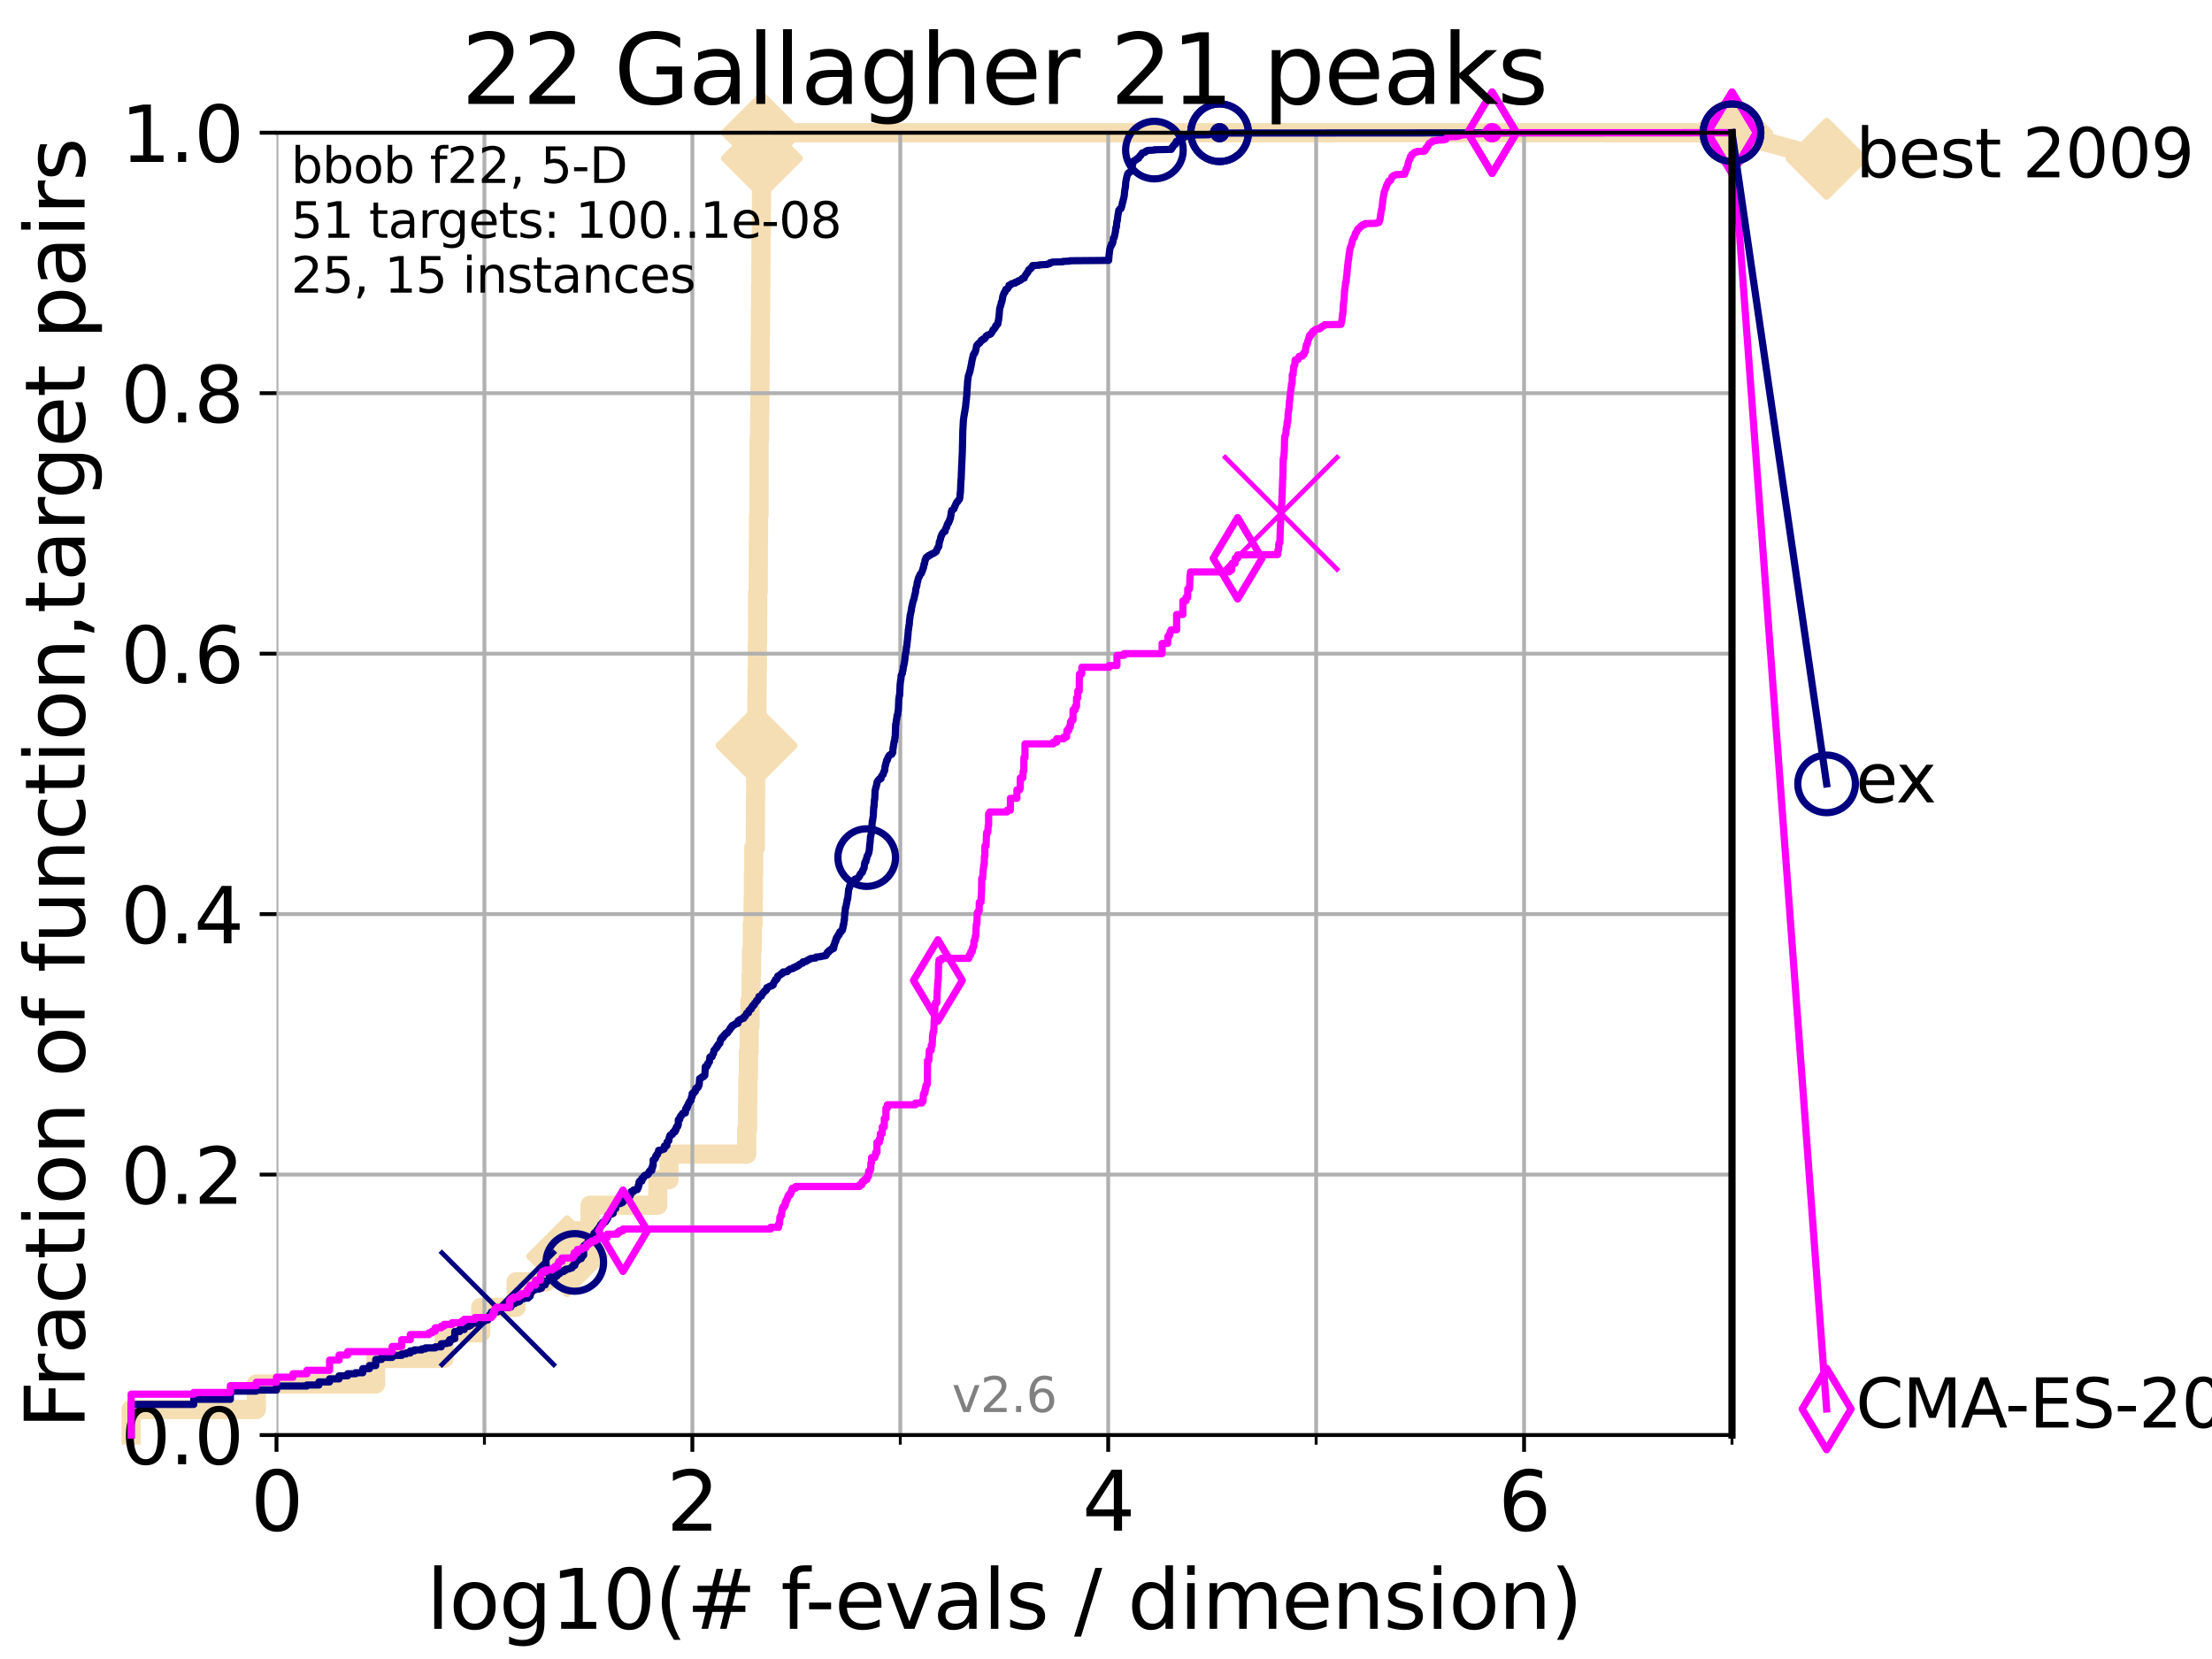 <?xml version="1.0" encoding="utf-8" standalone="no"?>
<!DOCTYPE svg PUBLIC "-//W3C//DTD SVG 1.1//EN"
  "http://www.w3.org/Graphics/SVG/1.1/DTD/svg11.dtd">
<svg xmlns:xlink="http://www.w3.org/1999/xlink" width="460.8pt" height="345.6pt" viewBox="0 0 460.8 345.6" xmlns="http://www.w3.org/2000/svg" version="1.1">
 <defs>
  <style type="text/css">*{stroke-linejoin: round; stroke-linecap: butt}</style>
 </defs>
 <g id="figure_1">
  <g id="patch_1">
   <path d="M 0 345.6 
L 460.8 345.6 
L 460.8 0 
L 0 0 
z
" style="fill: #ffffff"/>
  </g>
  <g id="axes_1">
   <g id="patch_2">
    <path d="M 57.6 298.944 
L 360.806 298.944 
L 360.806 27.648 
L 57.6 27.648 
z
" style="fill: #ffffff"/>
   </g>
   <g id="line2d_1">
    <path d="M 27.324 298.944 
L 27.324 293.624 
L 53.402 293.624 
L 53.402 288.305 
L 78.267 288.305 
L 78.267 282.985 
L 92.52 282.985 
L 92.52 277.666 
L 100.147 277.666 
L 100.147 272.346 
L 107.512 272.346 
L 107.512 267.027 
L 113.765 267.027 
L 113.765 261.707 
L 118.152 261.707 
L 118.152 256.388 
L 122.913 256.388 
L 122.913 251.068 
L 137.031 251.068 
L 137.031 245.749 
L 139.363 245.749 
L 139.363 240.429 
L 155.557 240.429 
L 155.557 235.11 
L 155.742 235.11 
L 155.742 229.79 
L 155.783 229.79 
L 155.783 224.471 
L 155.904 224.471 
L 155.904 219.151 
L 156.066 219.151 
L 156.066 213.832 
L 156.245 213.832 
L 156.245 208.512 
L 156.462 208.512 
L 156.462 203.192 
L 156.56 203.192 
L 156.56 197.873 
L 156.716 197.873 
L 156.716 192.553 
L 156.89 192.553 
L 156.89 187.234 
L 156.947 187.234 
L 156.947 181.914 
L 157.023 181.914 
L 157.023 176.595 
L 157.363 176.595 
L 157.363 171.275 
L 157.382 171.275 
L 157.382 165.956 
L 157.419 165.956 
L 157.419 160.636 
L 157.531 160.636 
L 157.531 155.317 
L 157.605 155.317 
L 157.605 149.997 
L 157.679 149.997 
L 157.679 144.678 
L 157.716 144.678 
L 157.716 139.358 
L 157.771 139.358 
L 157.771 134.039 
L 157.826 134.039 
L 157.826 128.719 
L 157.844 128.719 
L 157.844 123.4 
L 157.953 123.4 
L 157.953 118.08 
L 157.971 118.08 
L 157.971 112.76 
L 158.007 112.76 
L 158.007 107.441 
L 158.116 107.441 
L 158.116 102.121 
L 158.134 102.121 
L 158.134 91.482 
L 158.241 91.482 
L 158.241 86.163 
L 158.295 86.163 
L 158.295 80.843 
L 158.33 80.843 
L 158.33 75.524 
L 158.366 75.524 
L 158.366 70.204 
L 158.401 70.204 
L 158.401 64.885 
L 158.454 64.885 
L 158.454 59.565 
L 158.507 59.565 
L 158.507 54.246 
L 158.525 54.246 
L 158.525 48.926 
L 158.595 48.926 
L 158.595 43.607 
L 158.63 43.607 
L 158.63 38.287 
L 158.648 38.287 
L 158.648 32.968 
L 158.717 32.968 
L 158.717 27.648 
L 360.806 27.648 
" style="fill: none; stroke: #f5deb3; stroke-width: 4; stroke-linecap: square"/>
   </g>
   <g id="line2d_2">
    <defs>
     <path id="m55e2cadbad" d="M -0 7.778 
L 7.778 0 
L 0 -7.778 
L -7.778 -0 
z
" style="stroke: #f5deb3; stroke-width: 1.5; stroke-linejoin: miter"/>
    </defs>
    <g>
     <use xlink:href="#m55e2cadbad" x="118.152" y="261.707" style="fill: #f5deb3; stroke: #f5deb3; stroke-width: 1.5; stroke-linejoin: miter"/>
     <use xlink:href="#m55e2cadbad" x="157.605" y="155.317" style="fill: #f5deb3; stroke: #f5deb3; stroke-width: 1.5; stroke-linejoin: miter"/>
     <use xlink:href="#m55e2cadbad" x="158.717" y="32.968" style="fill: #f5deb3; stroke: #f5deb3; stroke-width: 1.5; stroke-linejoin: miter"/>
     <use xlink:href="#m55e2cadbad" x="158.717" y="27.648" style="fill: #f5deb3; stroke: #f5deb3; stroke-width: 1.5; stroke-linejoin: miter"/>
     <use xlink:href="#m55e2cadbad" x="158.717" y="27.648" style="fill: #f5deb3; stroke: #f5deb3; stroke-width: 1.5; stroke-linejoin: miter"/>
     <use xlink:href="#m55e2cadbad" x="360.806" y="27.648" style="fill: #f5deb3; stroke: #f5deb3; stroke-width: 1.5; stroke-linejoin: miter"/>
    </g>
   </g>
   <g id="line2d_3">
    <path style="fill: none; stroke: #f5deb3; stroke-width: 4; stroke-linecap: square"/>
    <g/>
   </g>
   <g id="line2d_4">
    <path d="M 360.806 27.648 
L 380.515 33.074 
" style="fill: none; stroke: #f5deb3; stroke-width: 4; stroke-linecap: square"/>
    <g>
     <use xlink:href="#m55e2cadbad" x="360.806" y="27.648" style="fill: #f5deb3; stroke: #f5deb3; stroke-width: 1.5; stroke-linejoin: miter"/>
     <use xlink:href="#m55e2cadbad" x="380.515" y="33.074" style="fill: #f5deb3; stroke: #f5deb3; stroke-width: 1.5; stroke-linejoin: miter"/>
    </g>
   </g>
   <g id="matplotlib.axis_1">
    <g id="xtick_1">
     <g id="line2d_5">
      <path d="M 57.6 298.944 
L 57.6 27.648 
" clip-path="url(#p06cdff116d)" style="fill: none; stroke: #b0b0b0; stroke-width: 0.8; stroke-linecap: square"/>
     </g>
     <g id="line2d_6">
      <defs>
       <path id="meb7b91312c" d="M 0 0 
L 0 3.5 
" style="stroke: #000000; stroke-width: 0.8"/>
      </defs>
      <g>
       <use xlink:href="#meb7b91312c" x="57.6" y="298.944" style="stroke: #000000; stroke-width: 0.8"/>
      </g>
     </g>
     <g id="text_1">
      <!-- 0 -->
      <g transform="translate(52.192 318.861)scale(0.17 -0.17)">
       <defs>
        <path id="DejaVuSans-30" d="M 2034 4250 
Q 1547 4250 1301 3770 
Q 1056 3291 1056 2328 
Q 1056 1369 1301 889 
Q 1547 409 2034 409 
Q 2525 409 2770 889 
Q 3016 1369 3016 2328 
Q 3016 3291 2770 3770 
Q 2525 4250 2034 4250 
z
M 2034 4750 
Q 2819 4750 3233 4129 
Q 3647 3509 3647 2328 
Q 3647 1150 3233 529 
Q 2819 -91 2034 -91 
Q 1250 -91 836 529 
Q 422 1150 422 2328 
Q 422 3509 836 4129 
Q 1250 4750 2034 4750 
z
" transform="scale(0.016)"/>
       </defs>
       <use xlink:href="#DejaVuSans-30"/>
      </g>
     </g>
    </g>
    <g id="xtick_2">
     <g id="line2d_7">
      <path d="M 144.23 298.944 
L 144.23 27.648 
" clip-path="url(#p06cdff116d)" style="fill: none; stroke: #b0b0b0; stroke-width: 0.8; stroke-linecap: square"/>
     </g>
     <g id="line2d_8">
      <g>
       <use xlink:href="#meb7b91312c" x="144.23" y="298.944" style="stroke: #000000; stroke-width: 0.8"/>
      </g>
     </g>
     <g id="text_2">
      <!-- 2 -->
      <g transform="translate(138.822 318.861)scale(0.17 -0.17)">
       <defs>
        <path id="DejaVuSans-32" d="M 1228 531 
L 3431 531 
L 3431 0 
L 469 0 
L 469 531 
Q 828 903 1448 1529 
Q 2069 2156 2228 2338 
Q 2531 2678 2651 2914 
Q 2772 3150 2772 3378 
Q 2772 3750 2511 3984 
Q 2250 4219 1831 4219 
Q 1534 4219 1204 4116 
Q 875 4013 500 3803 
L 500 4441 
Q 881 4594 1212 4672 
Q 1544 4750 1819 4750 
Q 2544 4750 2975 4387 
Q 3406 4025 3406 3419 
Q 3406 3131 3298 2873 
Q 3191 2616 2906 2266 
Q 2828 2175 2409 1742 
Q 1991 1309 1228 531 
z
" transform="scale(0.016)"/>
       </defs>
       <use xlink:href="#DejaVuSans-32"/>
      </g>
     </g>
    </g>
    <g id="xtick_3">
     <g id="line2d_9">
      <path d="M 230.861 298.944 
L 230.861 27.648 
" clip-path="url(#p06cdff116d)" style="fill: none; stroke: #b0b0b0; stroke-width: 0.8; stroke-linecap: square"/>
     </g>
     <g id="line2d_10">
      <g>
       <use xlink:href="#meb7b91312c" x="230.861" y="298.944" style="stroke: #000000; stroke-width: 0.8"/>
      </g>
     </g>
     <g id="text_3">
      <!-- 4 -->
      <g transform="translate(225.453 318.861)scale(0.17 -0.17)">
       <defs>
        <path id="DejaVuSans-34" d="M 2419 4116 
L 825 1625 
L 2419 1625 
L 2419 4116 
z
M 2253 4666 
L 3047 4666 
L 3047 1625 
L 3713 1625 
L 3713 1100 
L 3047 1100 
L 3047 0 
L 2419 0 
L 2419 1100 
L 313 1100 
L 313 1709 
L 2253 4666 
z
" transform="scale(0.016)"/>
       </defs>
       <use xlink:href="#DejaVuSans-34"/>
      </g>
     </g>
    </g>
    <g id="xtick_4">
     <g id="line2d_11">
      <path d="M 317.491 298.944 
L 317.491 27.648 
" clip-path="url(#p06cdff116d)" style="fill: none; stroke: #b0b0b0; stroke-width: 0.8; stroke-linecap: square"/>
     </g>
     <g id="line2d_12">
      <g>
       <use xlink:href="#meb7b91312c" x="317.491" y="298.944" style="stroke: #000000; stroke-width: 0.8"/>
      </g>
     </g>
     <g id="text_4">
      <!-- 6 -->
      <g transform="translate(312.083 318.861)scale(0.17 -0.17)">
       <defs>
        <path id="DejaVuSans-36" d="M 2113 2584 
Q 1688 2584 1439 2293 
Q 1191 2003 1191 1497 
Q 1191 994 1439 701 
Q 1688 409 2113 409 
Q 2538 409 2786 701 
Q 3034 994 3034 1497 
Q 3034 2003 2786 2293 
Q 2538 2584 2113 2584 
z
M 3366 4563 
L 3366 3988 
Q 3128 4100 2886 4159 
Q 2644 4219 2406 4219 
Q 1781 4219 1451 3797 
Q 1122 3375 1075 2522 
Q 1259 2794 1537 2939 
Q 1816 3084 2150 3084 
Q 2853 3084 3261 2657 
Q 3669 2231 3669 1497 
Q 3669 778 3244 343 
Q 2819 -91 2113 -91 
Q 1303 -91 875 529 
Q 447 1150 447 2328 
Q 447 3434 972 4092 
Q 1497 4750 2381 4750 
Q 2619 4750 2861 4703 
Q 3103 4656 3366 4563 
z
" transform="scale(0.016)"/>
       </defs>
       <use xlink:href="#DejaVuSans-36"/>
      </g>
     </g>
    </g>
    <g id="xtick_5">
     <g id="line2d_13">
      <path d="M 100.915 298.944 
L 100.915 27.648 
" clip-path="url(#p06cdff116d)" style="fill: none; stroke: #b0b0b0; stroke-width: 0.8; stroke-linecap: square"/>
     </g>
     <g id="line2d_14">
      <defs>
       <path id="m6f5dfe9675" d="M 0 0 
L 0 2 
" style="stroke: #000000; stroke-width: 0.6"/>
      </defs>
      <g>
       <use xlink:href="#m6f5dfe9675" x="100.915" y="298.944" style="stroke: #000000; stroke-width: 0.6"/>
      </g>
     </g>
    </g>
    <g id="xtick_6">
     <g id="line2d_15">
      <path d="M 187.546 298.944 
L 187.546 27.648 
" clip-path="url(#p06cdff116d)" style="fill: none; stroke: #b0b0b0; stroke-width: 0.8; stroke-linecap: square"/>
     </g>
     <g id="line2d_16">
      <g>
       <use xlink:href="#m6f5dfe9675" x="187.546" y="298.944" style="stroke: #000000; stroke-width: 0.6"/>
      </g>
     </g>
    </g>
    <g id="xtick_7">
     <g id="line2d_17">
      <path d="M 274.176 298.944 
L 274.176 27.648 
" clip-path="url(#p06cdff116d)" style="fill: none; stroke: #b0b0b0; stroke-width: 0.8; stroke-linecap: square"/>
     </g>
     <g id="line2d_18">
      <g>
       <use xlink:href="#m6f5dfe9675" x="274.176" y="298.944" style="stroke: #000000; stroke-width: 0.6"/>
      </g>
     </g>
    </g>
    <g id="xtick_8">
     <g id="line2d_19">
      <path d="M 360.806 298.944 
L 360.806 27.648 
" clip-path="url(#p06cdff116d)" style="fill: none; stroke: #b0b0b0; stroke-width: 0.8; stroke-linecap: square"/>
     </g>
     <g id="line2d_20">
      <g>
       <use xlink:href="#m6f5dfe9675" x="360.806" y="298.944" style="stroke: #000000; stroke-width: 0.6"/>
      </g>
     </g>
    </g>
    <g id="text_5">
     <!-- log10(# f-evals / dimension) -->
     <g transform="translate(88.823 339.314)scale(0.17 -0.17)">
      <defs>
       <path id="DejaVuSans-6c" d="M 603 4863 
L 1178 4863 
L 1178 0 
L 603 0 
L 603 4863 
z
" transform="scale(0.016)"/>
       <path id="DejaVuSans-6f" d="M 1959 3097 
Q 1497 3097 1228 2736 
Q 959 2375 959 1747 
Q 959 1119 1226 758 
Q 1494 397 1959 397 
Q 2419 397 2687 759 
Q 2956 1122 2956 1747 
Q 2956 2369 2687 2733 
Q 2419 3097 1959 3097 
z
M 1959 3584 
Q 2709 3584 3137 3096 
Q 3566 2609 3566 1747 
Q 3566 888 3137 398 
Q 2709 -91 1959 -91 
Q 1206 -91 779 398 
Q 353 888 353 1747 
Q 353 2609 779 3096 
Q 1206 3584 1959 3584 
z
" transform="scale(0.016)"/>
       <path id="DejaVuSans-67" d="M 2906 1791 
Q 2906 2416 2648 2759 
Q 2391 3103 1925 3103 
Q 1463 3103 1205 2759 
Q 947 2416 947 1791 
Q 947 1169 1205 825 
Q 1463 481 1925 481 
Q 2391 481 2648 825 
Q 2906 1169 2906 1791 
z
M 3481 434 
Q 3481 -459 3084 -895 
Q 2688 -1331 1869 -1331 
Q 1566 -1331 1297 -1286 
Q 1028 -1241 775 -1147 
L 775 -588 
Q 1028 -725 1275 -790 
Q 1522 -856 1778 -856 
Q 2344 -856 2625 -561 
Q 2906 -266 2906 331 
L 2906 616 
Q 2728 306 2450 153 
Q 2172 0 1784 0 
Q 1141 0 747 490 
Q 353 981 353 1791 
Q 353 2603 747 3093 
Q 1141 3584 1784 3584 
Q 2172 3584 2450 3431 
Q 2728 3278 2906 2969 
L 2906 3500 
L 3481 3500 
L 3481 434 
z
" transform="scale(0.016)"/>
       <path id="DejaVuSans-31" d="M 794 531 
L 1825 531 
L 1825 4091 
L 703 3866 
L 703 4441 
L 1819 4666 
L 2450 4666 
L 2450 531 
L 3481 531 
L 3481 0 
L 794 0 
L 794 531 
z
" transform="scale(0.016)"/>
       <path id="DejaVuSans-28" d="M 1984 4856 
Q 1566 4138 1362 3434 
Q 1159 2731 1159 2009 
Q 1159 1288 1364 580 
Q 1569 -128 1984 -844 
L 1484 -844 
Q 1016 -109 783 600 
Q 550 1309 550 2009 
Q 550 2706 781 3412 
Q 1013 4119 1484 4856 
L 1984 4856 
z
" transform="scale(0.016)"/>
       <path id="DejaVuSans-23" d="M 3272 2816 
L 2363 2816 
L 2100 1772 
L 3016 1772 
L 3272 2816 
z
M 2803 4594 
L 2478 3297 
L 3391 3297 
L 3719 4594 
L 4219 4594 
L 3897 3297 
L 4872 3297 
L 4872 2816 
L 3775 2816 
L 3519 1772 
L 4513 1772 
L 4513 1294 
L 3397 1294 
L 3072 0 
L 2572 0 
L 2894 1294 
L 1978 1294 
L 1656 0 
L 1153 0 
L 1478 1294 
L 494 1294 
L 494 1772 
L 1594 1772 
L 1856 2816 
L 850 2816 
L 850 3297 
L 1978 3297 
L 2297 4594 
L 2803 4594 
z
" transform="scale(0.016)"/>
       <path id="DejaVuSans-20" transform="scale(0.016)"/>
       <path id="DejaVuSans-66" d="M 2375 4863 
L 2375 4384 
L 1825 4384 
Q 1516 4384 1395 4259 
Q 1275 4134 1275 3809 
L 1275 3500 
L 2222 3500 
L 2222 3053 
L 1275 3053 
L 1275 0 
L 697 0 
L 697 3053 
L 147 3053 
L 147 3500 
L 697 3500 
L 697 3744 
Q 697 4328 969 4595 
Q 1241 4863 1831 4863 
L 2375 4863 
z
" transform="scale(0.016)"/>
       <path id="DejaVuSans-2d" d="M 313 2009 
L 1997 2009 
L 1997 1497 
L 313 1497 
L 313 2009 
z
" transform="scale(0.016)"/>
       <path id="DejaVuSans-65" d="M 3597 1894 
L 3597 1613 
L 953 1613 
Q 991 1019 1311 708 
Q 1631 397 2203 397 
Q 2534 397 2845 478 
Q 3156 559 3463 722 
L 3463 178 
Q 3153 47 2828 -22 
Q 2503 -91 2169 -91 
Q 1331 -91 842 396 
Q 353 884 353 1716 
Q 353 2575 817 3079 
Q 1281 3584 2069 3584 
Q 2775 3584 3186 3129 
Q 3597 2675 3597 1894 
z
M 3022 2063 
Q 3016 2534 2758 2815 
Q 2500 3097 2075 3097 
Q 1594 3097 1305 2825 
Q 1016 2553 972 2059 
L 3022 2063 
z
" transform="scale(0.016)"/>
       <path id="DejaVuSans-76" d="M 191 3500 
L 800 3500 
L 1894 563 
L 2988 3500 
L 3597 3500 
L 2284 0 
L 1503 0 
L 191 3500 
z
" transform="scale(0.016)"/>
       <path id="DejaVuSans-61" d="M 2194 1759 
Q 1497 1759 1228 1600 
Q 959 1441 959 1056 
Q 959 750 1161 570 
Q 1363 391 1709 391 
Q 2188 391 2477 730 
Q 2766 1069 2766 1631 
L 2766 1759 
L 2194 1759 
z
M 3341 1997 
L 3341 0 
L 2766 0 
L 2766 531 
Q 2569 213 2275 61 
Q 1981 -91 1556 -91 
Q 1019 -91 701 211 
Q 384 513 384 1019 
Q 384 1609 779 1909 
Q 1175 2209 1959 2209 
L 2766 2209 
L 2766 2266 
Q 2766 2663 2505 2880 
Q 2244 3097 1772 3097 
Q 1472 3097 1187 3025 
Q 903 2953 641 2809 
L 641 3341 
Q 956 3463 1253 3523 
Q 1550 3584 1831 3584 
Q 2591 3584 2966 3190 
Q 3341 2797 3341 1997 
z
" transform="scale(0.016)"/>
       <path id="DejaVuSans-73" d="M 2834 3397 
L 2834 2853 
Q 2591 2978 2328 3040 
Q 2066 3103 1784 3103 
Q 1356 3103 1142 2972 
Q 928 2841 928 2578 
Q 928 2378 1081 2264 
Q 1234 2150 1697 2047 
L 1894 2003 
Q 2506 1872 2764 1633 
Q 3022 1394 3022 966 
Q 3022 478 2636 193 
Q 2250 -91 1575 -91 
Q 1294 -91 989 -36 
Q 684 19 347 128 
L 347 722 
Q 666 556 975 473 
Q 1284 391 1588 391 
Q 1994 391 2212 530 
Q 2431 669 2431 922 
Q 2431 1156 2273 1281 
Q 2116 1406 1581 1522 
L 1381 1569 
Q 847 1681 609 1914 
Q 372 2147 372 2553 
Q 372 3047 722 3315 
Q 1072 3584 1716 3584 
Q 2034 3584 2315 3537 
Q 2597 3491 2834 3397 
z
" transform="scale(0.016)"/>
       <path id="DejaVuSans-2f" d="M 1625 4666 
L 2156 4666 
L 531 -594 
L 0 -594 
L 1625 4666 
z
" transform="scale(0.016)"/>
       <path id="DejaVuSans-64" d="M 2906 2969 
L 2906 4863 
L 3481 4863 
L 3481 0 
L 2906 0 
L 2906 525 
Q 2725 213 2448 61 
Q 2172 -91 1784 -91 
Q 1150 -91 751 415 
Q 353 922 353 1747 
Q 353 2572 751 3078 
Q 1150 3584 1784 3584 
Q 2172 3584 2448 3432 
Q 2725 3281 2906 2969 
z
M 947 1747 
Q 947 1113 1208 752 
Q 1469 391 1925 391 
Q 2381 391 2643 752 
Q 2906 1113 2906 1747 
Q 2906 2381 2643 2742 
Q 2381 3103 1925 3103 
Q 1469 3103 1208 2742 
Q 947 2381 947 1747 
z
" transform="scale(0.016)"/>
       <path id="DejaVuSans-69" d="M 603 3500 
L 1178 3500 
L 1178 0 
L 603 0 
L 603 3500 
z
M 603 4863 
L 1178 4863 
L 1178 4134 
L 603 4134 
L 603 4863 
z
" transform="scale(0.016)"/>
       <path id="DejaVuSans-6d" d="M 3328 2828 
Q 3544 3216 3844 3400 
Q 4144 3584 4550 3584 
Q 5097 3584 5394 3201 
Q 5691 2819 5691 2113 
L 5691 0 
L 5113 0 
L 5113 2094 
Q 5113 2597 4934 2840 
Q 4756 3084 4391 3084 
Q 3944 3084 3684 2787 
Q 3425 2491 3425 1978 
L 3425 0 
L 2847 0 
L 2847 2094 
Q 2847 2600 2669 2842 
Q 2491 3084 2119 3084 
Q 1678 3084 1418 2786 
Q 1159 2488 1159 1978 
L 1159 0 
L 581 0 
L 581 3500 
L 1159 3500 
L 1159 2956 
Q 1356 3278 1631 3431 
Q 1906 3584 2284 3584 
Q 2666 3584 2933 3390 
Q 3200 3197 3328 2828 
z
" transform="scale(0.016)"/>
       <path id="DejaVuSans-6e" d="M 3513 2113 
L 3513 0 
L 2938 0 
L 2938 2094 
Q 2938 2591 2744 2837 
Q 2550 3084 2163 3084 
Q 1697 3084 1428 2787 
Q 1159 2491 1159 1978 
L 1159 0 
L 581 0 
L 581 3500 
L 1159 3500 
L 1159 2956 
Q 1366 3272 1645 3428 
Q 1925 3584 2291 3584 
Q 2894 3584 3203 3211 
Q 3513 2838 3513 2113 
z
" transform="scale(0.016)"/>
       <path id="DejaVuSans-29" d="M 513 4856 
L 1013 4856 
Q 1481 4119 1714 3412 
Q 1947 2706 1947 2009 
Q 1947 1309 1714 600 
Q 1481 -109 1013 -844 
L 513 -844 
Q 928 -128 1133 580 
Q 1338 1288 1338 2009 
Q 1338 2731 1133 3434 
Q 928 4138 513 4856 
z
" transform="scale(0.016)"/>
      </defs>
      <use xlink:href="#DejaVuSans-6c"/>
      <use xlink:href="#DejaVuSans-6f" x="27.783"/>
      <use xlink:href="#DejaVuSans-67" x="88.965"/>
      <use xlink:href="#DejaVuSans-31" x="152.441"/>
      <use xlink:href="#DejaVuSans-30" x="216.064"/>
      <use xlink:href="#DejaVuSans-28" x="279.688"/>
      <use xlink:href="#DejaVuSans-23" x="318.701"/>
      <use xlink:href="#DejaVuSans-20" x="402.49"/>
      <use xlink:href="#DejaVuSans-66" x="434.277"/>
      <use xlink:href="#DejaVuSans-2d" x="463.982"/>
      <use xlink:href="#DejaVuSans-65" x="500.066"/>
      <use xlink:href="#DejaVuSans-76" x="561.59"/>
      <use xlink:href="#DejaVuSans-61" x="620.77"/>
      <use xlink:href="#DejaVuSans-6c" x="682.049"/>
      <use xlink:href="#DejaVuSans-73" x="709.832"/>
      <use xlink:href="#DejaVuSans-20" x="761.932"/>
      <use xlink:href="#DejaVuSans-2f" x="793.719"/>
      <use xlink:href="#DejaVuSans-20" x="827.41"/>
      <use xlink:href="#DejaVuSans-64" x="859.197"/>
      <use xlink:href="#DejaVuSans-69" x="922.674"/>
      <use xlink:href="#DejaVuSans-6d" x="950.457"/>
      <use xlink:href="#DejaVuSans-65" x="1047.869"/>
      <use xlink:href="#DejaVuSans-6e" x="1109.393"/>
      <use xlink:href="#DejaVuSans-73" x="1172.771"/>
      <use xlink:href="#DejaVuSans-69" x="1224.871"/>
      <use xlink:href="#DejaVuSans-6f" x="1252.654"/>
      <use xlink:href="#DejaVuSans-6e" x="1313.836"/>
      <use xlink:href="#DejaVuSans-29" x="1377.215"/>
     </g>
    </g>
   </g>
   <g id="matplotlib.axis_2">
    <g id="ytick_1">
     <g id="line2d_21">
      <path d="M 57.6 298.944 
L 360.806 298.944 
" clip-path="url(#p06cdff116d)" style="fill: none; stroke: #b0b0b0; stroke-width: 0.8; stroke-linecap: square"/>
     </g>
     <g id="line2d_22">
      <defs>
       <path id="m2459609615" d="M 0 0 
L -3.5 0 
" style="stroke: #000000; stroke-width: 0.8"/>
      </defs>
      <g>
       <use xlink:href="#m2459609615" x="57.6" y="298.944" style="stroke: #000000; stroke-width: 0.8"/>
      </g>
     </g>
     <g id="text_6">
      <!-- 0.0 -->
      <g transform="translate(25.155 305.023)scale(0.16 -0.16)">
       <defs>
        <path id="DejaVuSans-2e" d="M 684 794 
L 1344 794 
L 1344 0 
L 684 0 
L 684 794 
z
" transform="scale(0.016)"/>
       </defs>
       <use xlink:href="#DejaVuSans-30"/>
       <use xlink:href="#DejaVuSans-2e" x="63.623"/>
       <use xlink:href="#DejaVuSans-30" x="95.41"/>
      </g>
     </g>
    </g>
    <g id="ytick_2">
     <g id="line2d_23">
      <path d="M 57.6 244.685 
L 360.806 244.685 
" clip-path="url(#p06cdff116d)" style="fill: none; stroke: #b0b0b0; stroke-width: 0.8; stroke-linecap: square"/>
     </g>
     <g id="line2d_24">
      <g>
       <use xlink:href="#m2459609615" x="57.6" y="244.685" style="stroke: #000000; stroke-width: 0.8"/>
      </g>
     </g>
     <g id="text_7">
      <!-- 0.2 -->
      <g transform="translate(25.155 250.764)scale(0.16 -0.16)">
       <use xlink:href="#DejaVuSans-30"/>
       <use xlink:href="#DejaVuSans-2e" x="63.623"/>
       <use xlink:href="#DejaVuSans-32" x="95.41"/>
      </g>
     </g>
    </g>
    <g id="ytick_3">
     <g id="line2d_25">
      <path d="M 57.6 190.426 
L 360.806 190.426 
" clip-path="url(#p06cdff116d)" style="fill: none; stroke: #b0b0b0; stroke-width: 0.8; stroke-linecap: square"/>
     </g>
     <g id="line2d_26">
      <g>
       <use xlink:href="#m2459609615" x="57.6" y="190.426" style="stroke: #000000; stroke-width: 0.8"/>
      </g>
     </g>
     <g id="text_8">
      <!-- 0.4 -->
      <g transform="translate(25.155 196.504)scale(0.16 -0.16)">
       <use xlink:href="#DejaVuSans-30"/>
       <use xlink:href="#DejaVuSans-2e" x="63.623"/>
       <use xlink:href="#DejaVuSans-34" x="95.41"/>
      </g>
     </g>
    </g>
    <g id="ytick_4">
     <g id="line2d_27">
      <path d="M 57.6 136.166 
L 360.806 136.166 
" clip-path="url(#p06cdff116d)" style="fill: none; stroke: #b0b0b0; stroke-width: 0.8; stroke-linecap: square"/>
     </g>
     <g id="line2d_28">
      <g>
       <use xlink:href="#m2459609615" x="57.6" y="136.166" style="stroke: #000000; stroke-width: 0.8"/>
      </g>
     </g>
     <g id="text_9">
      <!-- 0.6 -->
      <g transform="translate(25.155 142.245)scale(0.16 -0.16)">
       <use xlink:href="#DejaVuSans-30"/>
       <use xlink:href="#DejaVuSans-2e" x="63.623"/>
       <use xlink:href="#DejaVuSans-36" x="95.41"/>
      </g>
     </g>
    </g>
    <g id="ytick_5">
     <g id="line2d_29">
      <path d="M 57.6 81.907 
L 360.806 81.907 
" clip-path="url(#p06cdff116d)" style="fill: none; stroke: #b0b0b0; stroke-width: 0.8; stroke-linecap: square"/>
     </g>
     <g id="line2d_30">
      <g>
       <use xlink:href="#m2459609615" x="57.6" y="81.907" style="stroke: #000000; stroke-width: 0.8"/>
      </g>
     </g>
     <g id="text_10">
      <!-- 0.8 -->
      <g transform="translate(25.155 87.986)scale(0.16 -0.16)">
       <defs>
        <path id="DejaVuSans-38" d="M 2034 2216 
Q 1584 2216 1326 1975 
Q 1069 1734 1069 1313 
Q 1069 891 1326 650 
Q 1584 409 2034 409 
Q 2484 409 2743 651 
Q 3003 894 3003 1313 
Q 3003 1734 2745 1975 
Q 2488 2216 2034 2216 
z
M 1403 2484 
Q 997 2584 770 2862 
Q 544 3141 544 3541 
Q 544 4100 942 4425 
Q 1341 4750 2034 4750 
Q 2731 4750 3128 4425 
Q 3525 4100 3525 3541 
Q 3525 3141 3298 2862 
Q 3072 2584 2669 2484 
Q 3125 2378 3379 2068 
Q 3634 1759 3634 1313 
Q 3634 634 3220 271 
Q 2806 -91 2034 -91 
Q 1263 -91 848 271 
Q 434 634 434 1313 
Q 434 1759 690 2068 
Q 947 2378 1403 2484 
z
M 1172 3481 
Q 1172 3119 1398 2916 
Q 1625 2713 2034 2713 
Q 2441 2713 2670 2916 
Q 2900 3119 2900 3481 
Q 2900 3844 2670 4047 
Q 2441 4250 2034 4250 
Q 1625 4250 1398 4047 
Q 1172 3844 1172 3481 
z
" transform="scale(0.016)"/>
       </defs>
       <use xlink:href="#DejaVuSans-30"/>
       <use xlink:href="#DejaVuSans-2e" x="63.623"/>
       <use xlink:href="#DejaVuSans-38" x="95.41"/>
      </g>
     </g>
    </g>
    <g id="ytick_6">
     <g id="line2d_31">
      <path d="M 57.6 27.648 
L 360.806 27.648 
" clip-path="url(#p06cdff116d)" style="fill: none; stroke: #b0b0b0; stroke-width: 0.8; stroke-linecap: square"/>
     </g>
     <g id="line2d_32">
      <g>
       <use xlink:href="#m2459609615" x="57.6" y="27.648" style="stroke: #000000; stroke-width: 0.8"/>
      </g>
     </g>
     <g id="text_11">
      <!-- 1.0 -->
      <g transform="translate(25.155 33.727)scale(0.16 -0.16)">
       <use xlink:href="#DejaVuSans-31"/>
       <use xlink:href="#DejaVuSans-2e" x="63.623"/>
       <use xlink:href="#DejaVuSans-30" x="95.41"/>
      </g>
     </g>
    </g>
    <g id="text_12">
     <!-- Fraction of function,target pairs -->
     <g transform="translate(17.62 297.681)rotate(-90)scale(0.17 -0.17)">
      <defs>
       <path id="DejaVuSans-46" d="M 628 4666 
L 3309 4666 
L 3309 4134 
L 1259 4134 
L 1259 2759 
L 3109 2759 
L 3109 2228 
L 1259 2228 
L 1259 0 
L 628 0 
L 628 4666 
z
" transform="scale(0.016)"/>
       <path id="DejaVuSans-72" d="M 2631 2963 
Q 2534 3019 2420 3045 
Q 2306 3072 2169 3072 
Q 1681 3072 1420 2755 
Q 1159 2438 1159 1844 
L 1159 0 
L 581 0 
L 581 3500 
L 1159 3500 
L 1159 2956 
Q 1341 3275 1631 3429 
Q 1922 3584 2338 3584 
Q 2397 3584 2469 3576 
Q 2541 3569 2628 3553 
L 2631 2963 
z
" transform="scale(0.016)"/>
       <path id="DejaVuSans-63" d="M 3122 3366 
L 3122 2828 
Q 2878 2963 2633 3030 
Q 2388 3097 2138 3097 
Q 1578 3097 1268 2742 
Q 959 2388 959 1747 
Q 959 1106 1268 751 
Q 1578 397 2138 397 
Q 2388 397 2633 464 
Q 2878 531 3122 666 
L 3122 134 
Q 2881 22 2623 -34 
Q 2366 -91 2075 -91 
Q 1284 -91 818 406 
Q 353 903 353 1747 
Q 353 2603 823 3093 
Q 1294 3584 2113 3584 
Q 2378 3584 2631 3529 
Q 2884 3475 3122 3366 
z
" transform="scale(0.016)"/>
       <path id="DejaVuSans-74" d="M 1172 4494 
L 1172 3500 
L 2356 3500 
L 2356 3053 
L 1172 3053 
L 1172 1153 
Q 1172 725 1289 603 
Q 1406 481 1766 481 
L 2356 481 
L 2356 0 
L 1766 0 
Q 1100 0 847 248 
Q 594 497 594 1153 
L 594 3053 
L 172 3053 
L 172 3500 
L 594 3500 
L 594 4494 
L 1172 4494 
z
" transform="scale(0.016)"/>
       <path id="DejaVuSans-75" d="M 544 1381 
L 544 3500 
L 1119 3500 
L 1119 1403 
Q 1119 906 1312 657 
Q 1506 409 1894 409 
Q 2359 409 2629 706 
Q 2900 1003 2900 1516 
L 2900 3500 
L 3475 3500 
L 3475 0 
L 2900 0 
L 2900 538 
Q 2691 219 2414 64 
Q 2138 -91 1772 -91 
Q 1169 -91 856 284 
Q 544 659 544 1381 
z
M 1991 3584 
L 1991 3584 
z
" transform="scale(0.016)"/>
       <path id="DejaVuSans-2c" d="M 750 794 
L 1409 794 
L 1409 256 
L 897 -744 
L 494 -744 
L 750 256 
L 750 794 
z
" transform="scale(0.016)"/>
       <path id="DejaVuSans-70" d="M 1159 525 
L 1159 -1331 
L 581 -1331 
L 581 3500 
L 1159 3500 
L 1159 2969 
Q 1341 3281 1617 3432 
Q 1894 3584 2278 3584 
Q 2916 3584 3314 3078 
Q 3713 2572 3713 1747 
Q 3713 922 3314 415 
Q 2916 -91 2278 -91 
Q 1894 -91 1617 61 
Q 1341 213 1159 525 
z
M 3116 1747 
Q 3116 2381 2855 2742 
Q 2594 3103 2138 3103 
Q 1681 3103 1420 2742 
Q 1159 2381 1159 1747 
Q 1159 1113 1420 752 
Q 1681 391 2138 391 
Q 2594 391 2855 752 
Q 3116 1113 3116 1747 
z
" transform="scale(0.016)"/>
      </defs>
      <use xlink:href="#DejaVuSans-46"/>
      <use xlink:href="#DejaVuSans-72" x="50.27"/>
      <use xlink:href="#DejaVuSans-61" x="91.383"/>
      <use xlink:href="#DejaVuSans-63" x="152.662"/>
      <use xlink:href="#DejaVuSans-74" x="207.643"/>
      <use xlink:href="#DejaVuSans-69" x="246.852"/>
      <use xlink:href="#DejaVuSans-6f" x="274.635"/>
      <use xlink:href="#DejaVuSans-6e" x="335.816"/>
      <use xlink:href="#DejaVuSans-20" x="399.195"/>
      <use xlink:href="#DejaVuSans-6f" x="430.982"/>
      <use xlink:href="#DejaVuSans-66" x="492.164"/>
      <use xlink:href="#DejaVuSans-20" x="527.369"/>
      <use xlink:href="#DejaVuSans-66" x="559.156"/>
      <use xlink:href="#DejaVuSans-75" x="594.361"/>
      <use xlink:href="#DejaVuSans-6e" x="657.74"/>
      <use xlink:href="#DejaVuSans-63" x="721.119"/>
      <use xlink:href="#DejaVuSans-74" x="776.1"/>
      <use xlink:href="#DejaVuSans-69" x="815.309"/>
      <use xlink:href="#DejaVuSans-6f" x="843.092"/>
      <use xlink:href="#DejaVuSans-6e" x="904.273"/>
      <use xlink:href="#DejaVuSans-2c" x="967.652"/>
      <use xlink:href="#DejaVuSans-74" x="999.439"/>
      <use xlink:href="#DejaVuSans-61" x="1038.648"/>
      <use xlink:href="#DejaVuSans-72" x="1099.928"/>
      <use xlink:href="#DejaVuSans-67" x="1139.291"/>
      <use xlink:href="#DejaVuSans-65" x="1202.768"/>
      <use xlink:href="#DejaVuSans-74" x="1264.291"/>
      <use xlink:href="#DejaVuSans-20" x="1303.5"/>
      <use xlink:href="#DejaVuSans-70" x="1335.287"/>
      <use xlink:href="#DejaVuSans-61" x="1398.764"/>
      <use xlink:href="#DejaVuSans-69" x="1460.043"/>
      <use xlink:href="#DejaVuSans-72" x="1487.826"/>
      <use xlink:href="#DejaVuSans-73" x="1528.939"/>
     </g>
    </g>
   </g>
   <g id="line2d_33">
    <defs>
     <path id="mbd9a1b5b22" d="M 0 1.5 
C 0.398 1.5 0.779 1.342 1.061 1.061 
C 1.342 0.779 1.5 0.398 1.5 0 
C 1.5 -0.398 1.342 -0.779 1.061 -1.061 
C 0.779 -1.342 0.398 -1.5 0 -1.5 
C -0.398 -1.5 -0.779 -1.342 -1.061 -1.061 
C -1.342 -0.779 -1.5 -0.398 -1.5 0 
C -1.5 0.398 -1.342 0.779 -1.061 1.061 
C -0.779 1.342 -0.398 1.5 0 1.5 
z
" style="stroke: #f5deb3"/>
    </defs>
    <g>
     <use xlink:href="#mbd9a1b5b22" x="158.717" y="27.648" style="fill: #f5deb3; stroke: #f5deb3"/>
     <use xlink:href="#mbd9a1b5b22" x="158.717" y="27.648" style="fill: #f5deb3; stroke: #f5deb3"/>
    </g>
   </g>
   <g id="line2d_34">
    <defs>
     <path id="m5ebca4d334" d="M 0 1.5 
C 0.398 1.5 0.779 1.342 1.061 1.061 
C 1.342 0.779 1.5 0.398 1.5 0 
C 1.5 -0.398 1.342 -0.779 1.061 -1.061 
C 0.779 -1.342 0.398 -1.5 0 -1.5 
C -0.398 -1.5 -0.779 -1.342 -1.061 -1.061 
C -1.342 -0.779 -1.5 -0.398 -1.5 0 
C -1.5 0.398 -1.342 0.779 -1.061 1.061 
C -0.779 1.342 -0.398 1.5 0 1.5 
z
" style="stroke: #000080"/>
    </defs>
    <g>
     <use xlink:href="#m5ebca4d334" x="254.057" y="27.648" style="fill: #000080; stroke: #000080"/>
     <use xlink:href="#m5ebca4d334" x="254.057" y="27.648" style="fill: #000080; stroke: #000080"/>
    </g>
   </g>
   <g id="line2d_35">
    <path d="M 27.324 298.944 
L 27.324 292.561 
L 40.363 292.561 
L 40.363 291.497 
L 47.991 291.497 
L 47.991 289.794 
L 53.402 289.794 
L 53.402 289.582 
L 57.6 289.582 
L 57.6 288.731 
L 63.93 288.731 
L 63.93 288.518 
L 66.441 288.518 
L 66.441 287.879 
L 68.657 287.879 
L 68.657 287.241 
L 70.639 287.241 
L 70.639 286.603 
L 72.432 286.603 
L 72.432 286.177 
L 74.069 286.177 
L 74.069 285.964 
L 75.575 285.964 
L 75.575 285.113 
L 76.969 285.113 
L 76.969 284.475 
L 78.267 284.475 
L 78.267 283.198 
L 79.481 283.198 
L 79.481 282.773 
L 81.696 282.773 
L 81.696 282.347 
L 83.678 282.347 
L 83.678 282.063 
L 84.596 282.063 
L 84.596 281.851 
L 85.471 281.851 
L 85.471 281.425 
L 86.307 281.425 
L 86.307 281.212 
L 87.876 281.212 
L 87.876 280.999 
L 88.614 280.999 
L 88.614 280.787 
L 90.668 280.787 
L 90.668 280.574 
L 91.923 280.574 
L 91.923 279.936 
L 93.099 279.865 
L 93.099 279.723 
L 93.66 279.723 
L 93.66 279.084 
L 94.206 279.084 
L 94.206 278.872 
L 94.736 278.872 
L 94.736 277.382 
L 95.753 277.382 
L 95.753 276.957 
L 96.718 276.957 
L 96.718 276.318 
L 97.635 276.318 
L 97.635 276.105 
L 98.078 276.105 
L 98.078 275.68 
L 100.147 275.609 
L 100.147 275.396 
L 100.535 275.396 
L 100.535 275.254 
L 100.915 275.254 
L 100.915 275.042 
L 101.653 274.971 
L 101.653 274.545 
L 102.011 274.545 
L 102.011 273.907 
L 102.363 273.907 
L 102.363 273.339 
L 103.707 273.268 
L 103.707 272.63 
L 104.029 272.63 
L 104.029 272.417 
L 106.138 272.346 
L 106.138 272.275 
L 106.421 272.275 
L 106.421 271.85 
L 106.699 271.85 
L 106.699 271.566 
L 107.245 271.566 
L 107.245 271.353 
L 107.775 271.282 
L 107.775 271.212 
L 108.034 271.212 
L 108.034 271.07 
L 108.29 271.07 
L 108.29 270.644 
L 109.038 270.573 
L 109.038 270.431 
L 109.99 270.431 
L 109.99 270.219 
L 110.221 270.219 
L 110.221 270.006 
L 110.449 270.006 
L 110.449 269.367 
L 110.675 269.367 
L 110.675 268.942 
L 111.117 268.871 
L 111.117 268.729 
L 111.55 268.658 
L 111.55 268.587 
L 112.386 268.516 
L 112.386 268.374 
L 112.79 268.374 
L 112.79 267.736 
L 113.574 267.665 
L 113.574 266.885 
L 114.142 266.885 
L 114.142 266.672 
L 114.327 266.672 
L 114.327 266.459 
L 114.51 266.459 
L 114.51 266.247 
L 115.402 266.176 
L 115.402 266.105 
L 115.576 266.105 
L 115.576 265.892 
L 115.918 265.892 
L 115.918 265.75 
L 116.086 265.75 
L 116.086 265.325 
L 116.584 265.325 
L 116.584 265.112 
L 116.746 265.112 
L 116.746 265.041 
L 116.746 264.899 
L 117.384 264.899 
L 117.384 264.686 
L 117.849 264.615 
L 117.849 264.403 
L 118.598 264.332 
L 118.598 264.261 
L 118.89 264.19 
L 118.89 264.119 
L 119.177 264.119 
L 119.177 263.906 
L 119.319 263.906 
L 119.319 263.622 
L 119.739 263.622 
L 119.739 262.984 
L 120.013 262.984 
L 120.013 262.558 
L 120.418 262.558 
L 120.418 262.275 
L 121.073 262.204 
L 121.073 261.991 
L 121.202 261.991 
L 121.202 261.495 
L 121.582 261.495 
L 121.582 259.579 
L 121.831 259.579 
L 121.831 259.367 
L 122.077 259.367 
L 122.077 259.154 
L 122.32 259.154 
L 122.32 259.083 
L 122.32 258.941 
L 122.559 258.941 
L 122.559 258.516 
L 122.678 258.516 
L 122.678 258.303 
L 123.03 258.232 
L 123.03 257.806 
L 123.375 257.735 
L 123.375 257.594 
L 123.714 257.523 
L 123.714 256.955 
L 123.936 256.884 
L 123.936 256.742 
L 124.265 256.742 
L 124.374 256.246 
L 124.589 256.246 
L 124.695 255.82 
L 124.801 255.82 
L 124.907 255.537 
L 125.012 255.537 
L 125.116 255.111 
L 125.527 255.111 
L 125.527 254.615 
L 126.127 254.544 
L 126.226 254.118 
L 126.421 254.118 
L 126.517 253.763 
L 126.614 253.763 
L 126.614 253.125 
L 126.899 253.125 
L 126.899 252.983 
L 127.458 252.912 
L 127.458 252.77 
L 127.731 252.77 
L 127.731 252.7 
L 127.731 252.061 
L 127.911 252.061 
L 127.911 251.848 
L 128.266 251.778 
L 128.354 250.926 
L 128.528 250.855 
L 128.528 250.785 
L 129.293 250.714 
L 129.376 250.572 
L 129.704 250.501 
L 129.786 250.288 
L 129.947 250.217 
L 130.027 249.65 
L 130.657 249.65 
L 130.657 249.579 
L 130.657 249.437 
L 130.811 249.437 
L 130.888 249.153 
L 131.266 249.153 
L 131.341 248.799 
L 131.416 248.799 
L 131.49 248.231 
L 132.001 248.231 
L 132.001 247.877 
L 132.778 247.806 
L 132.847 247.38 
L 132.984 247.38 
L 132.984 246.884 
L 133.12 246.884 
L 133.12 246.245 
L 133.256 246.245 
L 133.256 246.174 
L 133.256 246.032 
L 133.722 246.032 
L 133.722 245.961 
L 133.722 245.465 
L 134.048 245.394 
L 134.048 245.181 
L 134.177 245.181 
L 134.177 244.969 
L 134.305 244.969 
L 134.305 244.827 
L 134.87 244.756 
L 134.87 244.685 
L 134.993 244.685 
L 135.055 244.401 
L 135.177 244.401 
L 135.177 244.33 
L 135.177 244.117 
L 135.419 244.046 
L 135.419 243.834 
L 135.776 243.834 
L 135.776 243.266 
L 135.952 243.195 
L 135.952 242.77 
L 136.069 242.77 
L 136.069 241.635 
L 136.242 241.564 
L 136.242 241.493 
L 136.471 241.422 
L 136.471 241.209 
L 136.584 241.209 
L 136.584 240.855 
L 136.697 240.855 
L 136.697 240.713 
L 136.809 240.713 
L 136.809 240.5 
L 136.975 240.5 
L 137.086 240.004 
L 137.141 240.004 
L 137.196 239.649 
L 137.788 239.578 
L 137.788 239.507 
L 138.155 239.436 
L 138.155 239.365 
L 138.362 239.365 
L 138.413 238.727 
L 138.919 238.656 
L 138.969 237.876 
L 139.068 237.876 
L 139.167 237.663 
L 139.314 237.663 
L 139.411 236.954 
L 139.46 236.954 
L 139.508 236.67 
L 139.605 236.67 
L 139.605 236.457 
L 139.844 236.386 
L 139.844 236.315 
L 140.08 236.315 
L 140.173 235.89 
L 140.451 235.89 
L 140.451 235.748 
L 140.634 235.748 
L 140.634 235.322 
L 140.861 235.322 
L 140.906 234.755 
L 141.173 234.684 
L 141.217 234.329 
L 141.305 234.329 
L 141.305 233.266 
L 141.611 233.195 
L 141.654 232.698 
L 141.74 232.698 
L 141.826 232.414 
L 141.996 232.414 
L 142.08 232.131 
L 142.207 232.131 
L 142.207 231.918 
L 142.784 231.847 
L 142.825 230.996 
L 143.106 230.925 
L 143.106 230.499 
L 143.265 230.499 
L 143.305 230.145 
L 143.384 230.145 
L 143.384 229.932 
L 143.541 229.861 
L 143.58 229.577 
L 143.696 229.577 
L 143.696 229.365 
L 143.85 229.294 
L 143.85 229.223 
L 143.965 229.223 
L 144.041 228.513 
L 144.193 228.443 
L 144.193 227.804 
L 144.38 227.804 
L 144.38 227.662 
L 144.603 227.662 
L 144.677 227.379 
L 144.859 227.379 
L 144.932 226.74 
L 145.291 226.669 
L 145.291 226.457 
L 145.468 226.457 
L 145.573 226.031 
L 145.643 226.031 
L 145.748 224.683 
L 145.955 224.612 
L 145.955 224.542 
L 146.261 224.471 
L 146.261 224.329 
L 146.629 224.258 
L 146.629 224.116 
L 146.827 224.045 
L 146.925 222.201 
L 147.248 222.201 
L 147.248 222.13 
L 147.344 221.917 
L 147.408 221.917 
L 147.408 221.563 
L 147.566 221.563 
L 147.66 221.279 
L 147.785 221.208 
L 147.878 220.215 
L 148.338 220.144 
L 148.428 219.718 
L 148.458 219.718 
L 148.518 219.506 
L 148.638 219.506 
L 148.727 218.796 
L 148.874 218.725 
L 148.962 218.513 
L 149.166 218.442 
L 149.166 218.3 
L 149.339 218.229 
L 149.339 217.945 
L 149.51 217.945 
L 149.595 217.591 
L 149.82 217.52 
L 149.848 217.307 
L 149.987 217.307 
L 150.097 216.527 
L 150.289 216.456 
L 150.344 216.172 
L 150.614 216.172 
L 150.614 215.888 
L 150.8 215.888 
L 150.853 215.605 
L 151.116 215.534 
L 151.168 215.25 
L 151.554 215.179 
L 151.631 214.895 
L 151.782 214.825 
L 151.883 214.612 
L 152.033 214.541 
L 152.107 214.186 
L 152.279 214.115 
L 152.279 214.044 
L 152.402 214.044 
L 152.402 213.973 
L 152.426 213.761 
L 152.571 213.69 
L 152.571 213.619 
L 152.954 213.548 
L 153.048 213.335 
L 153.467 213.264 
L 153.467 213.193 
L 153.719 213.193 
L 153.764 212.626 
L 154.057 212.555 
L 154.057 212.413 
L 154.41 212.342 
L 154.52 212.2 
L 154.929 212.129 
L 155.035 211.775 
L 155.267 211.704 
L 155.371 211.42 
L 155.433 211.349 
L 155.537 211.065 
L 155.925 210.994 
L 156.005 210.498 
L 156.146 210.498 
L 156.225 210.285 
L 156.502 210.214 
L 156.541 209.86 
L 156.677 209.86 
L 156.697 209.647 
L 156.832 209.647 
L 156.832 209.434 
L 157.118 209.363 
L 157.175 209.008 
L 157.363 208.938 
L 157.457 208.725 
L 157.587 208.654 
L 157.587 208.441 
L 157.844 208.37 
L 157.935 208.086 
L 158.044 208.016 
L 158.098 207.59 
L 158.613 207.519 
L 158.717 207.235 
L 158.735 207.235 
L 158.822 206.952 
L 159.028 206.881 
L 159.114 206.597 
L 159.233 206.526 
L 159.233 206.455 
L 159.535 206.384 
L 159.585 206.171 
L 159.701 206.171 
L 159.734 205.746 
L 160.094 205.675 
L 160.094 205.604 
L 160.287 205.533 
L 160.287 205.462 
L 160.762 205.391 
L 160.762 205.249 
L 161.087 205.178 
L 161.194 204.682 
L 161.286 204.611 
L 161.316 204.469 
L 161.467 204.398 
L 161.557 204.044 
L 161.855 203.973 
L 161.957 203.618 
L 162.016 203.618 
L 162.016 203.334 
L 162.306 203.263 
L 162.378 203.122 
L 162.648 203.051 
L 162.719 202.838 
L 163.054 202.767 
L 163.123 202.483 
L 163.998 202.412 
L 164.103 202.199 
L 164.285 202.129 
L 164.363 201.987 
L 164.632 201.916 
L 164.632 201.845 
L 165.196 201.774 
L 165.282 201.561 
L 165.743 201.49 
L 165.743 201.348 
L 166.158 201.277 
L 166.17 201.136 
L 166.484 201.065 
L 166.576 200.852 
L 166.883 200.781 
L 166.883 200.71 
L 167.229 200.639 
L 167.285 200.355 
L 167.947 200.284 
L 167.947 200.214 
L 168.138 200.143 
L 168.211 200.001 
L 168.535 199.93 
L 168.597 199.788 
L 168.994 199.717 
L 168.994 199.646 
L 169.909 199.575 
L 169.996 199.362 
L 170.992 199.291 
L 170.992 199.221 
L 171.678 199.15 
L 171.678 199.079 
L 172.033 199.079 
L 172.033 198.866 
L 172.187 198.866 
L 172.28 198.511 
L 172.348 198.44 
L 172.348 198.369 
L 172.674 198.299 
L 172.674 198.299 
L 172.707 198.015 
L 172.971 197.944 
L 172.971 197.873 
L 173.149 197.873 
L 173.182 197.66 
L 173.668 197.589 
L 173.668 196.951 
L 173.809 196.951 
L 173.871 196.454 
L 173.949 196.454 
L 173.949 196.171 
L 174.119 196.1 
L 174.119 195.674 
L 174.256 195.674 
L 174.256 195.32 
L 174.469 195.249 
L 174.567 194.823 
L 174.82 194.752 
L 174.857 194.327 
L 174.967 194.327 
L 174.967 194.114 
L 175.237 194.114 
L 175.237 193.901 
L 175.388 193.83 
L 175.388 193.759 
L 175.51 193.759 
L 175.539 193.263 
L 175.624 193.263 
L 175.638 192.695 
L 175.765 192.624 
L 175.842 191.702 
L 175.905 191.702 
L 175.968 190.284 
L 176.031 190.213 
L 176.121 189.078 
L 176.224 189.007 
L 176.334 188.227 
L 176.395 188.156 
L 176.49 187.376 
L 176.578 187.305 
L 176.685 186.312 
L 176.692 186.312 
L 176.792 185.248 
L 176.819 185.177 
L 176.879 185.035 
L 176.951 184.964 
L 176.998 184.539 
L 177.077 184.539 
L 177.083 184.326 
L 177.279 184.255 
L 177.357 183.971 
L 177.395 183.971 
L 177.46 183.617 
L 177.652 183.546 
L 177.652 183.475 
L 177.88 183.404 
L 177.88 183.333 
L 178.13 183.262 
L 178.13 183.12 
L 178.62 183.049 
L 178.71 182.836 
L 178.908 182.765 
L 178.908 182.624 
L 179.074 182.553 
L 179.168 182.127 
L 179.25 182.056 
L 179.326 181.914 
L 179.534 181.843 
L 179.638 181.702 
L 179.661 181.702 
L 179.712 181.276 
L 179.809 181.276 
L 179.916 180.921 
L 180.006 180.85 
L 180.113 179.857 
L 180.141 179.787 
L 180.191 179.574 
L 180.39 179.503 
L 180.434 179.006 
L 180.527 178.935 
L 180.625 178.368 
L 180.679 178.297 
L 180.75 178.155 
L 180.825 178.084 
L 180.932 177.73 
L 180.986 177.659 
L 181.082 177.091 
L 181.098 177.091 
L 181.193 175.815 
L 181.235 175.744 
L 181.34 174.254 
L 181.402 174.183 
L 181.475 173.687 
L 181.522 173.616 
L 181.631 171.985 
L 181.651 171.985 
L 181.708 171.063 
L 181.774 170.992 
L 181.881 170.14 
L 181.917 170.07 
L 182.003 168.155 
L 182.058 168.155 
L 182.164 166.594 
L 182.219 166.523 
L 182.304 164.608 
L 182.358 164.537 
L 182.467 163.97 
L 182.531 163.899 
L 182.619 163.402 
L 182.648 163.402 
L 182.726 162.835 
L 182.833 162.764 
L 182.92 162.551 
L 183.107 162.48 
L 183.178 162.268 
L 183.535 162.197 
L 183.619 161.7 
L 183.725 161.629 
L 183.835 161.416 
L 183.977 161.346 
L 184.059 160.92 
L 184.14 160.849 
L 184.198 160.565 
L 184.293 160.565 
L 184.382 159.572 
L 184.462 159.501 
L 184.55 158.934 
L 184.594 158.934 
L 184.704 158.367 
L 184.878 158.296 
L 184.943 157.87 
L 185.038 157.799 
L 185.124 157.515 
L 185.213 157.445 
L 185.286 157.303 
L 185.518 157.232 
L 185.518 157.161 
L 185.755 157.161 
L 185.829 156.877 
L 185.965 156.806 
L 186.046 155.742 
L 186.079 155.742 
L 186.168 154.962 
L 186.201 154.962 
L 186.277 154.395 
L 186.374 154.324 
L 186.418 153.614 
L 186.485 153.614 
L 186.581 150.848 
L 186.636 150.848 
L 186.738 149.926 
L 186.793 149.855 
L 186.879 149.004 
L 187 148.933 
L 187.092 148.011 
L 187.131 148.011 
L 187.238 145.6 
L 187.254 145.529 
L 187.353 144.89 
L 187.406 144.89 
L 187.515 142.55 
L 187.523 142.55 
L 187.624 141.628 
L 187.673 141.557 
L 187.733 140.706 
L 187.8 140.706 
L 187.889 140.351 
L 187.981 140.28 
L 188.05 139.713 
L 188.113 139.642 
L 188.193 138.862 
L 188.251 138.791 
L 188.359 138.223 
L 188.363 138.223 
L 188.471 137.585 
L 188.488 137.514 
L 188.592 136.308 
L 188.62 136.237 
L 188.73 135.812 
L 188.741 135.812 
L 188.836 134.748 
L 188.889 134.677 
L 188.99 133.684 
L 189.007 133.613 
L 189.111 132.549 
L 189.122 132.549 
L 189.232 131.131 
L 189.277 131.06 
L 189.359 130.279 
L 189.407 130.209 
L 189.492 129.003 
L 189.532 128.932 
L 189.62 128.081 
L 189.671 128.01 
L 189.778 127.371 
L 189.825 127.301 
L 189.924 126.449 
L 189.967 126.378 
L 190.063 125.882 
L 190.096 125.811 
L 190.201 125.244 
L 190.263 125.173 
L 190.354 124.889 
L 190.396 124.818 
L 190.506 124.18 
L 190.534 124.109 
L 190.64 123.612 
L 190.691 123.541 
L 190.796 122.619 
L 190.84 122.548 
L 190.938 122.123 
L 190.988 122.052 
L 191.082 121.272 
L 191.156 121.201 
L 191.252 120.633 
L 191.302 120.562 
L 191.391 120.279 
L 191.483 120.208 
L 191.574 119.853 
L 191.632 119.782 
L 191.722 119.569 
L 191.899 119.499 
L 192.009 119.215 
L 192.071 119.144 
L 192.157 118.789 
L 192.228 118.718 
L 192.304 118.293 
L 192.403 118.222 
L 192.487 117.513 
L 192.602 117.442 
L 192.711 116.661 
L 192.808 116.591 
L 192.91 116.165 
L 193.04 116.094 
L 193.04 116.023 
L 193.346 115.952 
L 193.418 115.739 
L 193.813 115.668 
L 193.827 115.527 
L 194.081 115.456 
L 194.081 115.385 
L 194.447 115.314 
L 194.548 115.172 
L 194.803 115.101 
L 194.913 114.959 
L 195.06 114.888 
L 195.15 114.463 
L 195.251 114.392 
L 195.338 114.108 
L 195.447 114.037 
L 195.484 113.895 
L 195.577 113.824 
L 195.68 112.902 
L 195.741 112.831 
L 195.829 112.548 
L 195.872 112.477 
L 195.981 111.909 
L 196.005 111.838 
L 196.043 111.697 
L 196.127 111.626 
L 196.224 111.271 
L 196.328 111.2 
L 196.418 110.987 
L 196.516 110.916 
L 196.516 110.845 
L 196.75 110.775 
L 196.75 110.704 
L 196.872 110.704 
L 196.975 110.136 
L 197.037 110.065 
L 197.086 109.923 
L 197.208 109.852 
L 197.318 109.285 
L 197.399 109.214 
L 197.463 109.001 
L 197.581 109.001 
L 197.688 108.576 
L 197.798 108.505 
L 197.889 108.079 
L 197.982 108.008 
L 198.071 107.37 
L 198.094 107.37 
L 198.182 106.59 
L 198.236 106.519 
L 198.267 106.306 
L 198.496 106.235 
L 198.603 106.093 
L 198.724 106.022 
L 198.833 105.597 
L 198.934 105.526 
L 199.031 105.171 
L 199.108 105.1 
L 199.199 104.817 
L 199.27 104.746 
L 199.32 104.604 
L 199.493 104.533 
L 199.495 104.391 
L 199.632 104.32 
L 199.725 104.107 
L 199.85 104.036 
L 199.955 103.682 
L 199.961 103.682 
L 200.031 102.618 
L 200.074 102.618 
L 200.184 99.923 
L 200.228 99.923 
L 200.339 96.873 
L 200.352 96.802 
L 200.462 94.39 
L 200.466 94.39 
L 200.575 89.567 
L 200.587 89.496 
L 200.697 87.51 
L 200.703 87.51 
L 200.811 86.659 
L 200.841 86.588 
L 200.952 85.808 
L 200.99 85.737 
L 201.099 84.957 
L 201.134 84.886 
L 201.237 83.751 
L 201.25 83.751 
L 201.355 82.687 
L 201.368 82.687 
L 201.46 80.914 
L 201.486 80.843 
L 201.592 79.212 
L 201.615 79.141 
L 201.723 78.29 
L 201.764 78.219 
L 201.875 77.864 
L 201.928 77.793 
L 202.005 77.368 
L 202.085 77.297 
L 202.18 76.659 
L 202.22 76.588 
L 202.33 75.949 
L 202.367 75.878 
L 202.475 75.169 
L 202.506 75.098 
L 202.565 74.673 
L 202.627 74.602 
L 202.732 73.963 
L 202.8 73.892 
L 202.827 73.751 
L 203.003 73.68 
L 203.06 73.396 
L 203.181 73.325 
L 203.284 72.829 
L 203.325 72.758 
L 203.432 72.048 
L 203.543 71.977 
L 203.631 71.765 
L 203.803 71.694 
L 203.819 71.552 
L 204.08 71.481 
L 204.154 71.268 
L 204.288 71.197 
L 204.381 70.914 
L 204.724 70.843 
L 204.748 70.63 
L 205.142 70.559 
L 205.214 70.417 
L 205.305 70.346 
L 205.35 70.133 
L 205.436 70.062 
L 205.436 69.991 
L 205.64 69.921 
L 205.745 69.779 
L 206.137 69.708 
L 206.137 69.637 
L 206.395 69.566 
L 206.464 69.424 
L 206.551 69.353 
L 206.634 69.211 
L 206.687 69.14 
L 206.755 68.928 
L 206.84 68.857 
L 206.898 68.644 
L 207.106 68.573 
L 207.213 68.36 
L 207.316 68.289 
L 207.423 67.864 
L 207.574 67.864 
L 207.682 67.58 
L 207.869 67.509 
L 207.951 66.8 
L 208.016 66.729 
L 208.12 65.807 
L 208.132 65.736 
L 208.242 64.388 
L 208.262 64.317 
L 208.372 63.821 
L 208.444 63.75 
L 208.516 63.395 
L 208.563 63.324 
L 208.587 62.97 
L 208.701 62.899 
L 208.807 62.331 
L 208.814 62.331 
L 208.907 61.693 
L 208.963 61.622 
L 209.059 61.267 
L 209.082 61.267 
L 209.174 60.984 
L 209.336 60.913 
L 209.435 60.487 
L 209.5 60.416 
L 209.529 60.274 
L 209.851 60.204 
L 209.932 59.991 
L 210.045 59.92 
L 210.13 59.636 
L 210.164 59.565 
L 210.197 59.423 
L 210.555 59.352 
L 210.566 59.211 
L 210.816 59.14 
L 210.816 59.069 
L 211.432 58.998 
L 211.525 58.785 
L 212.004 58.714 
L 212.1 58.501 
L 212.52 58.43 
L 212.52 58.359 
L 212.728 58.288 
L 212.788 58.147 
L 212.941 58.076 
L 212.941 58.005 
L 213.374 57.934 
L 213.454 57.579 
L 213.552 57.508 
L 213.653 57.225 
L 213.784 57.154 
L 213.784 57.083 
L 213.911 57.012 
L 213.959 56.799 
L 214.11 56.728 
L 214.21 56.515 
L 214.248 56.444 
L 214.267 56.232 
L 214.507 56.161 
L 214.533 56.019 
L 214.757 55.948 
L 214.763 55.806 
L 214.945 55.735 
L 214.97 55.593 
L 215.082 55.522 
L 215.131 55.31 
L 216.586 55.239 
L 216.586 55.168 
L 218.142 55.097 
L 218.142 55.026 
L 218.619 54.955 
L 218.716 54.742 
L 219.217 54.671 
L 219.217 54.6 
L 221.422 54.529 
L 221.422 54.458 
L 222.877 54.388 
L 222.877 54.317 
L 230.951 54.246 
L 231.058 52.969 
L 231.077 52.898 
L 231.182 51.976 
L 231.212 51.905 
L 231.314 51.409 
L 231.442 51.338 
L 231.518 50.841 
L 231.741 50.77 
L 231.851 50.345 
L 231.864 50.274 
L 231.969 49.564 
L 232.105 49.494 
L 232.214 48.997 
L 232.232 48.926 
L 232.341 48.359 
L 232.357 48.288 
L 232.448 47.437 
L 232.556 47.366 
L 232.661 46.16 
L 232.735 46.089 
L 232.838 45.167 
L 232.851 45.096 
L 232.945 44.529 
L 232.966 44.458 
L 233.056 43.819 
L 233.205 43.748 
L 233.248 43.536 
L 233.515 43.465 
L 233.609 43.181 
L 233.647 43.11 
L 233.737 42.685 
L 233.771 42.614 
L 233.813 42.188 
L 233.909 42.117 
L 234.02 41.479 
L 234.069 41.408 
L 234.142 40.982 
L 234.188 40.911 
L 234.298 39.706 
L 234.309 39.635 
L 234.409 39.138 
L 234.43 39.067 
L 234.522 37.861 
L 234.554 37.791 
L 234.644 37.223 
L 234.674 37.152 
L 234.775 36.727 
L 234.803 36.656 
L 234.909 36.23 
L 235.054 36.159 
L 235.071 36.017 
L 235.322 35.946 
L 235.322 35.876 
L 235.455 35.805 
L 235.556 35.592 
L 235.686 35.521 
L 235.784 34.953 
L 235.824 34.883 
L 235.929 34.315 
L 235.959 34.244 
L 236.05 33.819 
L 236.124 33.748 
L 236.234 33.464 
L 236.549 33.393 
L 236.549 33.322 
L 236.763 33.251 
L 236.853 33.038 
L 237.207 32.968 
L 237.284 32.755 
L 237.375 32.684 
L 237.442 32.471 
L 237.645 32.4 
L 237.755 32.116 
L 237.861 32.045 
L 237.968 31.833 
L 238.474 31.762 
L 238.474 31.691 
L 238.656 31.62 
L 238.752 31.478 
L 239.065 31.407 
L 239.065 31.336 
L 240.487 31.265 
L 240.487 31.194 
L 244.007 31.123 
L 244.085 30.769 
L 244.296 30.698 
L 244.364 30.485 
L 244.44 30.414 
L 244.469 30.272 
L 244.627 30.201 
L 244.627 30.13 
L 244.871 30.06 
L 244.953 29.634 
L 245.017 29.563 
L 245.103 29.421 
L 245.692 29.35 
L 245.774 28.925 
L 246.326 28.854 
L 246.326 28.783 
L 246.611 28.712 
L 246.701 28.57 
L 246.866 28.499 
L 246.866 28.428 
L 247.41 28.357 
L 247.511 28.144 
L 251.843 28.074 
L 251.843 28.003 
L 252.775 27.932 
L 252.775 27.861 
L 253.118 27.79 
L 253.118 27.719 
L 360.806 27.648 
L 360.806 27.648 
" style="fill: none; stroke: #000080; stroke-width: 1.5; stroke-linecap: square"/>
   </g>
   <g id="line2d_36">
    <defs>
     <path id="m832fb6836e" d="M 0 6 
C 1.591 6 3.117 5.368 4.243 4.243 
C 5.368 3.117 6 1.591 6 0 
C 6 -1.591 5.368 -3.117 4.243 -4.243 
C 3.117 -5.368 1.591 -6 0 -6 
C -1.591 -6 -3.117 -5.368 -4.243 -4.243 
C -5.368 -3.117 -6 -1.591 -6 0 
C -6 1.591 -5.368 3.117 -4.243 4.243 
C -3.117 5.368 -1.591 6 0 6 
z
" style="stroke: #000080; stroke-width: 1.5"/>
    </defs>
    <g>
     <use xlink:href="#m832fb6836e" x="119.739" y="262.984" style="fill-opacity: 0; stroke: #000080; stroke-width: 1.5"/>
     <use xlink:href="#m832fb6836e" x="180.554" y="178.652" style="fill-opacity: 0; stroke: #000080; stroke-width: 1.5"/>
     <use xlink:href="#m832fb6836e" x="240.487" y="31.265" style="fill-opacity: 0; stroke: #000080; stroke-width: 1.5"/>
     <use xlink:href="#m832fb6836e" x="254.057" y="27.648" style="fill-opacity: 0; stroke: #000080; stroke-width: 1.5"/>
     <use xlink:href="#m832fb6836e" x="254.057" y="27.648" style="fill-opacity: 0; stroke: #000080; stroke-width: 1.5"/>
     <use xlink:href="#m832fb6836e" x="360.806" y="27.648" style="fill-opacity: 0; stroke: #000080; stroke-width: 1.5"/>
    </g>
   </g>
   <g id="line2d_37">
    <path style="fill: none; stroke: #000080; stroke-width: 1.5; stroke-linecap: square"/>
    <g/>
   </g>
   <g id="line2d_38">
    <path d="M 103.707 272.63 
" clip-path="url(#p06cdff116d)" style="fill: none; stroke: #000080; stroke-width: 1.5; stroke-linecap: square"/>
    <defs>
     <path id="m4bbe34b8a4" d="M -12 12 
L 12 -12 
M -12 -12 
L 12 12 
" style="stroke: #000080"/>
    </defs>
    <g clip-path="url(#p06cdff116d)">
     <use xlink:href="#m4bbe34b8a4" x="103.707" y="272.63" style="fill: #000080; stroke: #000080"/>
    </g>
   </g>
   <g id="line2d_39">
    <defs>
     <path id="m1f1bae2e20" d="M 0 1.5 
C 0.398 1.5 0.779 1.342 1.061 1.061 
C 1.342 0.779 1.5 0.398 1.5 0 
C 1.5 -0.398 1.342 -0.779 1.061 -1.061 
C 0.779 -1.342 0.398 -1.5 0 -1.5 
C -0.398 -1.5 -0.779 -1.342 -1.061 -1.061 
C -1.342 -0.779 -1.5 -0.398 -1.5 0 
C -1.5 0.398 -1.342 0.779 -1.061 1.061 
C -0.779 1.342 -0.398 1.5 0 1.5 
z
" style="stroke: #ff00ff"/>
    </defs>
    <g>
     <use xlink:href="#m1f1bae2e20" x="310.832" y="27.648" style="fill: #ff00ff; stroke: #ff00ff"/>
     <use xlink:href="#m1f1bae2e20" x="310.832" y="27.648" style="fill: #ff00ff; stroke: #ff00ff"/>
    </g>
   </g>
   <g id="line2d_40">
    <path d="M 27.324 298.944 
L 27.324 290.433 
L 40.363 290.433 
L 40.363 290.078 
L 47.991 290.078 
L 47.991 288.66 
L 53.402 288.66 
L 53.402 287.95 
L 57.6 287.95 
L 57.6 286.886 
L 61.03 286.886 
L 61.03 286.177 
L 63.93 286.177 
L 63.93 285.468 
L 68.657 285.468 
L 68.657 283.34 
L 70.639 283.34 
L 70.639 282.276 
L 72.432 282.276 
L 72.432 281.567 
L 81.696 281.567 
L 81.696 280.503 
L 83.678 280.503 
L 83.678 279.084 
L 85.471 279.084 
L 85.471 278.021 
L 89.324 278.021 
L 89.324 277.666 
L 90.008 277.666 
L 90.008 277.311 
L 90.668 277.311 
L 90.668 276.602 
L 91.923 276.602 
L 91.923 276.247 
L 92.52 276.247 
L 92.52 275.893 
L 94.206 275.893 
L 94.206 275.538 
L 96.241 275.538 
L 96.241 275.183 
L 96.718 275.183 
L 96.718 274.829 
L 98.933 274.829 
L 98.933 274.474 
L 102.363 274.474 
L 102.363 274.12 
L 102.708 274.12 
L 102.708 273.41 
L 103.047 273.41 
L 103.047 272.701 
L 103.38 272.701 
L 103.38 272.346 
L 106.138 272.346 
L 106.138 270.928 
L 106.421 270.928 
L 106.421 270.573 
L 106.974 270.573 
L 106.974 270.219 
L 108.034 270.219 
L 108.034 269.864 
L 108.543 269.864 
L 108.543 269.509 
L 109.757 269.509 
L 109.757 268.8 
L 109.99 268.8 
L 109.99 268.445 
L 110.449 268.445 
L 110.449 267.736 
L 111.55 267.736 
L 111.55 266.672 
L 112.589 266.672 
L 112.589 265.608 
L 112.79 265.608 
L 112.79 265.254 
L 112.989 265.254 
L 112.989 264.899 
L 113.765 264.899 
L 113.765 264.544 
L 115.051 264.544 
L 115.051 264.19 
L 115.576 264.19 
L 115.576 263.835 
L 116.253 263.835 
L 116.253 263.126 
L 116.419 263.126 
L 116.419 262.771 
L 117.068 262.771 
L 117.068 262.062 
L 119.319 262.062 
L 119.319 261.707 
L 119.6 261.707 
L 119.6 260.998 
L 120.284 260.998 
L 120.284 260.289 
L 121.202 260.289 
L 121.202 259.934 
L 122.077 259.934 
L 122.077 259.579 
L 122.199 259.579 
L 122.199 259.225 
L 122.678 259.225 
L 122.678 258.87 
L 123.26 258.87 
L 123.26 258.516 
L 124.047 258.516 
L 124.047 258.161 
L 124.695 258.161 
L 124.695 257.806 
L 126.517 257.806 
L 126.517 257.097 
L 128.615 257.097 
L 128.615 256.742 
L 129.041 256.742 
L 129.041 256.388 
L 129.786 256.388 
L 129.786 256.033 
L 160.526 256.033 
L 160.526 255.678 
L 162.191 255.678 
L 162.191 254.969 
L 162.392 254.969 
L 162.464 253.551 
L 162.634 253.551 
L 162.634 253.196 
L 162.817 253.196 
L 162.873 252.132 
L 162.957 252.132 
L 162.957 251.778 
L 163.095 251.778 
L 163.095 251.423 
L 163.397 251.423 
L 163.397 251.068 
L 163.599 251.068 
L 163.599 250.359 
L 163.773 250.359 
L 163.773 250.004 
L 163.972 250.004 
L 164.077 249.295 
L 164.259 249.295 
L 164.259 248.94 
L 164.581 248.94 
L 164.581 248.586 
L 164.784 248.586 
L 164.784 248.231 
L 164.897 248.231 
L 164.897 247.877 
L 165.084 247.877 
L 165.084 247.522 
L 165.755 247.522 
L 165.755 247.167 
L 179.056 247.167 
L 179.056 246.813 
L 179.529 246.813 
L 179.529 246.458 
L 179.643 246.458 
L 179.643 246.103 
L 180.046 246.103 
L 180.046 245.749 
L 180.576 245.749 
L 180.658 245.039 
L 180.922 245.039 
L 180.949 243.976 
L 181.245 243.976 
L 181.245 243.621 
L 181.382 243.621 
L 181.439 242.202 
L 181.563 242.202 
L 181.563 241.138 
L 182.234 241.138 
L 182.234 240.784 
L 182.348 240.784 
L 182.398 240.075 
L 182.692 240.075 
L 182.692 237.947 
L 183.206 237.947 
L 183.206 237.237 
L 183.39 237.237 
L 183.39 236.174 
L 183.785 236.174 
L 183.785 234.755 
L 184.216 234.755 
L 184.216 232.982 
L 184.55 232.982 
L 184.55 230.854 
L 184.852 230.854 
L 184.852 230.145 
L 190.691 230.145 
L 190.691 229.79 
L 192.021 229.79 
L 192.021 229.435 
L 192.295 229.435 
L 192.35 228.017 
L 192.467 228.017 
L 192.467 227.662 
L 192.703 227.662 
L 192.703 226.953 
L 192.831 226.953 
L 192.842 226.244 
L 193.012 226.244 
L 193.012 225.889 
L 193.191 225.889 
L 193.216 220.924 
L 193.495 220.924 
L 193.591 218.796 
L 194.001 218.796 
L 194.001 217.733 
L 194.198 217.733 
L 194.279 215.605 
L 194.355 215.605 
L 194.4 214.895 
L 194.522 214.895 
L 194.61 212.413 
L 194.685 212.413 
L 194.757 209.221 
L 194.887 209.221 
L 194.887 208.867 
L 195.163 208.867 
L 195.261 206.03 
L 195.281 206.03 
L 195.378 204.256 
L 195.457 204.256 
L 195.531 200.71 
L 195.58 200.71 
L 195.612 200.001 
L 196.11 200.001 
L 196.11 199.646 
L 201.831 199.646 
L 201.921 198.937 
L 202.187 198.937 
L 202.244 198.228 
L 202.553 198.228 
L 202.553 197.518 
L 202.71 197.518 
L 202.71 197.164 
L 202.856 197.164 
L 202.864 196.1 
L 203.017 196.1 
L 203.017 195.745 
L 203.145 195.745 
L 203.166 195.036 
L 203.273 195.036 
L 203.378 192.553 
L 203.503 192.553 
L 203.598 190.071 
L 203.854 190.071 
L 203.854 189.716 
L 203.983 189.716 
L 204.008 187.943 
L 204.355 187.943 
L 204.459 185.815 
L 204.471 185.815 
L 204.51 182.978 
L 204.706 182.978 
L 204.814 181.205 
L 204.843 181.205 
L 204.934 180.141 
L 205.038 180.141 
L 205.063 178.368 
L 205.165 178.368 
L 205.173 176.24 
L 205.42 176.24 
L 205.504 173.758 
L 205.546 173.758 
L 205.546 173.403 
L 205.779 173.403 
L 205.864 171.985 
L 205.942 171.985 
L 205.942 169.502 
L 206.172 169.502 
L 206.172 169.147 
L 209.756 169.147 
L 209.756 168.793 
L 210.477 168.793 
L 210.477 166.31 
L 211.836 166.31 
L 211.836 164.537 
L 212.412 164.537 
L 212.412 164.183 
L 212.543 164.183 
L 212.547 162.055 
L 213.077 162.055 
L 213.147 160.636 
L 213.277 160.636 
L 213.299 157.799 
L 213.527 157.799 
L 213.527 154.962 
L 219.407 154.962 
L 219.407 154.607 
L 220.138 154.607 
L 220.138 153.898 
L 221.601 153.898 
L 221.601 153.544 
L 222.176 153.544 
L 222.27 152.125 
L 222.664 152.125 
L 222.741 151.416 
L 222.988 151.416 
L 223.003 150.352 
L 223.213 150.352 
L 223.213 149.997 
L 223.533 149.997 
L 223.533 147.869 
L 223.997 147.869 
L 223.997 147.16 
L 224.262 147.16 
L 224.262 145.387 
L 224.505 145.387 
L 224.505 143.968 
L 224.819 143.968 
L 224.861 140.422 
L 225.338 140.422 
L 225.362 139.003 
L 231.034 139.003 
L 231.034 138.649 
L 232.675 138.649 
L 232.688 136.521 
L 234.146 136.521 
L 234.146 136.166 
L 242.087 136.166 
L 242.087 134.039 
L 243.261 134.039 
L 243.261 132.62 
L 243.514 132.62 
L 243.514 132.265 
L 243.679 132.265 
L 243.78 131.556 
L 243.954 131.556 
L 243.954 131.202 
L 245.117 131.202 
L 245.117 128.01 
L 246.415 128.01 
L 246.415 125.173 
L 247.06 125.173 
L 247.06 124.463 
L 247.408 124.463 
L 247.431 122.69 
L 247.799 122.69 
L 247.906 119.853 
L 247.962 119.853 
L 248.003 119.144 
L 256.064 119.144 
L 256.064 118.789 
L 256.551 118.789 
L 256.659 117.371 
L 257.294 117.371 
L 257.294 116.307 
L 257.824 116.307 
L 257.824 115.598 
L 266.174 115.527 
L 266.218 114.605 
L 266.356 114.534 
L 266.409 113.186 
L 266.608 113.115 
L 266.718 109.852 
L 266.725 109.782 
L 266.834 107.867 
L 266.843 107.796 
L 266.943 105.313 
L 266.997 105.242 
L 267.108 102.618 
L 267.11 102.547 
L 267.219 99.497 
L 267.246 99.426 
L 267.315 95.525 
L 267.428 95.454 
L 267.534 94.036 
L 267.545 93.965 
L 267.617 90.915 
L 267.717 90.915 
L 267.795 90.489 
L 267.842 90.489 
L 267.952 89.284 
L 267.966 89.284 
L 268.021 88.929 
L 268.109 88.858 
L 268.13 87.936 
L 268.254 87.936 
L 268.346 86.092 
L 268.381 86.021 
L 268.465 85.312 
L 268.514 85.241 
L 268.621 83.468 
L 268.67 83.468 
L 268.773 82.191 
L 268.79 82.191 
L 268.901 81.198 
L 268.911 81.198 
L 269.02 80.418 
L 269.027 80.347 
L 269.04 79.992 
L 269.163 79.921 
L 269.218 78.006 
L 269.384 78.006 
L 269.481 76.375 
L 269.607 76.304 
L 269.693 76.091 
L 269.725 76.02 
L 269.797 74.956 
L 270.405 74.885 
L 270.488 74.673 
L 270.559 74.602 
L 270.625 74.247 
L 271.333 74.176 
L 271.353 73.822 
L 271.664 73.822 
L 271.747 73.325 
L 271.935 73.254 
L 272.035 72.261 
L 272.07 72.261 
L 272.168 71.765 
L 272.342 71.694 
L 272.434 71.055 
L 272.507 70.984 
L 272.614 70.488 
L 272.729 70.488 
L 272.811 69.85 
L 273.116 69.85 
L 273.116 69.495 
L 273.502 69.424 
L 273.524 68.998 
L 273.818 68.998 
L 273.818 68.786 
L 274.054 68.715 
L 274.15 68.573 
L 274.922 68.502 
L 274.922 68.289 
L 275.264 68.218 
L 275.372 68.005 
L 275.649 67.935 
L 275.649 67.864 
L 275.94 67.793 
L 275.94 67.651 
L 279.345 67.58 
L 279.451 67.083 
L 279.483 67.013 
L 279.585 66.374 
L 279.596 66.374 
L 279.683 65.381 
L 279.747 65.31 
L 279.852 63.537 
L 279.864 63.466 
L 279.957 62.544 
L 280.004 62.473 
L 280.086 60.558 
L 280.134 60.487 
L 280.241 59.565 
L 280.262 59.494 
L 280.298 58.856 
L 280.424 58.785 
L 280.505 57.579 
L 280.56 57.508 
L 280.669 56.019 
L 280.682 55.948 
L 280.787 54.955 
L 280.799 54.884 
L 280.889 54.104 
L 280.939 54.033 
L 281.05 52.898 
L 281.08 52.827 
L 281.183 51.976 
L 281.221 51.905 
L 281.314 51.479 
L 281.393 51.409 
L 281.434 51.196 
L 281.515 51.125 
L 281.624 50.557 
L 281.658 50.487 
L 281.737 50.061 
L 281.795 49.99 
L 281.873 49.777 
L 281.915 49.777 
L 281.915 49.635 
L 282.035 49.564 
L 282.117 49.281 
L 282.226 49.281 
L 282.319 48.642 
L 282.476 48.571 
L 282.536 48.359 
L 282.672 48.288 
L 282.748 47.862 
L 282.85 47.791 
L 282.85 47.72 
L 283.117 47.649 
L 283.14 47.437 
L 283.362 47.366 
L 283.362 47.295 
L 283.52 47.224 
L 283.533 47.082 
L 283.712 47.082 
L 283.712 46.94 
L 283.925 46.869 
L 283.925 46.798 
L 284.341 46.798 
L 284.361 46.586 
L 286.716 46.515 
L 286.716 46.444 
L 287.232 46.373 
L 287.324 46.089 
L 287.389 46.018 
L 287.499 45.522 
L 287.519 45.451 
L 287.629 44.6 
L 287.647 44.529 
L 287.753 43.89 
L 287.771 43.819 
L 287.877 43.323 
L 287.898 43.252 
L 288.004 42.33 
L 288.016 42.259 
L 288.122 41.266 
L 288.15 41.195 
L 288.258 40.486 
L 288.304 40.415 
L 288.398 39.847 
L 288.437 39.777 
L 288.533 39.564 
L 288.57 39.493 
L 288.662 39.209 
L 288.718 39.138 
L 288.806 38.713 
L 288.897 38.642 
L 288.955 38.358 
L 289.041 38.287 
L 289.146 38.074 
L 289.186 38.003 
L 289.284 37.72 
L 289.617 37.649 
L 289.664 37.507 
L 289.769 37.436 
L 289.769 37.436 
L 289.862 37.152 
L 289.89 37.081 
L 289.981 36.798 
L 290.185 36.727 
L 290.185 36.656 
L 290.462 36.585 
L 290.462 36.514 
L 290.786 36.443 
L 290.786 36.372 
L 292.617 36.301 
L 292.718 35.946 
L 292.739 35.946 
L 292.804 35.592 
L 292.871 35.521 
L 292.946 35.166 
L 293.119 35.095 
L 293.222 34.67 
L 293.25 34.599 
L 293.358 34.031 
L 293.366 33.961 
L 293.474 33.535 
L 293.531 33.464 
L 293.607 33.18 
L 293.735 33.109 
L 293.847 32.542 
L 294.08 32.471 
L 294.101 32.187 
L 294.285 32.116 
L 294.285 32.045 
L 294.537 31.975 
L 294.616 31.762 
L 295.118 31.691 
L 295.196 31.549 
L 296.791 31.478 
L 296.879 31.265 
L 296.984 31.194 
L 297.05 30.84 
L 297.293 30.769 
L 297.343 30.485 
L 297.501 30.414 
L 297.584 30.13 
L 297.651 30.06 
L 297.751 29.847 
L 297.986 29.776 
L 297.986 29.705 
L 298.28 29.634 
L 298.284 29.492 
L 298.478 29.421 
L 298.478 29.35 
L 299.264 29.279 
L 299.264 29.208 
L 300.829 29.137 
L 300.829 29.067 
L 301.235 28.996 
L 301.303 28.783 
L 301.432 28.712 
L 301.432 28.641 
L 301.726 28.57 
L 301.726 28.499 
L 303.657 28.428 
L 303.657 28.357 
L 304.14 28.286 
L 304.14 28.215 
L 304.564 28.144 
L 304.564 28.074 
L 306.578 28.003 
L 306.578 27.932 
L 308.725 27.861 
L 308.725 27.79 
L 310.832 27.719 
L 310.832 27.648 
L 360.806 27.648 
L 360.806 27.648 
" style="fill: none; stroke: #ff00ff; stroke-width: 1.5; stroke-linecap: square"/>
   </g>
   <g id="line2d_41">
    <defs>
     <path id="m6d25cd1b8d" d="M -0 8.485 
L 5.091 0 
L 0 -8.485 
L -5.091 -0 
z
" style="stroke: #ff00ff; stroke-width: 1.5; stroke-linejoin: miter"/>
    </defs>
    <g>
     <use xlink:href="#m6d25cd1b8d" x="129.786" y="256.388" style="fill-opacity: 0; stroke: #ff00ff; stroke-width: 1.5; stroke-linejoin: miter"/>
     <use xlink:href="#m6d25cd1b8d" x="195.378" y="204.256" style="fill-opacity: 0; stroke: #ff00ff; stroke-width: 1.5; stroke-linejoin: miter"/>
     <use xlink:href="#m6d25cd1b8d" x="257.824" y="116.307" style="fill-opacity: 0; stroke: #ff00ff; stroke-width: 1.5; stroke-linejoin: miter"/>
     <use xlink:href="#m6d25cd1b8d" x="310.832" y="27.648" style="fill-opacity: 0; stroke: #ff00ff; stroke-width: 1.5; stroke-linejoin: miter"/>
     <use xlink:href="#m6d25cd1b8d" x="310.832" y="27.648" style="fill-opacity: 0; stroke: #ff00ff; stroke-width: 1.5; stroke-linejoin: miter"/>
     <use xlink:href="#m6d25cd1b8d" x="360.806" y="27.648" style="fill-opacity: 0; stroke: #ff00ff; stroke-width: 1.5; stroke-linejoin: miter"/>
    </g>
   </g>
   <g id="line2d_42">
    <path style="fill: none; stroke: #ff00ff; stroke-width: 1.5; stroke-linecap: square"/>
    <g/>
   </g>
   <g id="line2d_43">
    <path d="M 266.88 106.944 
" clip-path="url(#p06cdff116d)" style="fill: none; stroke: #ff00ff; stroke-width: 1.5; stroke-linecap: square"/>
    <defs>
     <path id="m2520431694" d="M -12 12 
L 12 -12 
M -12 -12 
L 12 12 
" style="stroke: #ff00ff"/>
    </defs>
    <g clip-path="url(#p06cdff116d)">
     <use xlink:href="#m2520431694" x="266.88" y="106.944" style="fill: #ff00ff; stroke: #ff00ff"/>
    </g>
   </g>
   <g id="line2d_44">
    <path d="M 360.806 27.648 
L 380.515 293.518 
" style="fill: none; stroke: #ff00ff; stroke-width: 1.5; stroke-linecap: square"/>
    <g>
     <use xlink:href="#m6d25cd1b8d" x="360.806" y="27.648" style="fill-opacity: 0; stroke: #ff00ff; stroke-width: 1.5; stroke-linejoin: miter"/>
     <use xlink:href="#m6d25cd1b8d" x="380.515" y="293.518" style="fill-opacity: 0; stroke: #ff00ff; stroke-width: 1.5; stroke-linejoin: miter"/>
    </g>
   </g>
   <g id="line2d_45">
    <path d="M 360.806 27.648 
L 380.515 163.296 
" style="fill: none; stroke: #000080; stroke-width: 1.5; stroke-linecap: square"/>
    <g>
     <use xlink:href="#m832fb6836e" x="360.806" y="27.648" style="fill-opacity: 0; stroke: #000080; stroke-width: 1.5"/>
     <use xlink:href="#m832fb6836e" x="380.515" y="163.296" style="fill-opacity: 0; stroke: #000080; stroke-width: 1.5"/>
    </g>
   </g>
   <g id="line2d_46">
    <path d="M 360.806 298.944 
L 360.806 27.648 
" style="fill: none; stroke: #000000; stroke-width: 1.5; stroke-linecap: square"/>
   </g>
   <g id="patch_3">
    <path d="M 57.6 298.944 
L 360.806 298.944 
" style="fill: none; stroke: #000000; stroke-width: 0.8; stroke-linejoin: miter; stroke-linecap: square"/>
   </g>
   <g id="patch_4">
    <path d="M 57.6 27.648 
L 360.806 27.648 
" style="fill: none; stroke: #000000; stroke-width: 0.8; stroke-linejoin: miter; stroke-linecap: square"/>
   </g>
   <g id="text_13">
    <!-- CMA-ES-20 -->
    <g transform="translate(386.579 297.381)scale(0.14 -0.14)">
     <defs>
      <path id="DejaVuSans-43" d="M 4122 4306 
L 4122 3641 
Q 3803 3938 3442 4084 
Q 3081 4231 2675 4231 
Q 1875 4231 1450 3742 
Q 1025 3253 1025 2328 
Q 1025 1406 1450 917 
Q 1875 428 2675 428 
Q 3081 428 3442 575 
Q 3803 722 4122 1019 
L 4122 359 
Q 3791 134 3420 21 
Q 3050 -91 2638 -91 
Q 1578 -91 968 557 
Q 359 1206 359 2328 
Q 359 3453 968 4101 
Q 1578 4750 2638 4750 
Q 3056 4750 3426 4639 
Q 3797 4528 4122 4306 
z
" transform="scale(0.016)"/>
      <path id="DejaVuSans-4d" d="M 628 4666 
L 1569 4666 
L 2759 1491 
L 3956 4666 
L 4897 4666 
L 4897 0 
L 4281 0 
L 4281 4097 
L 3078 897 
L 2444 897 
L 1241 4097 
L 1241 0 
L 628 0 
L 628 4666 
z
" transform="scale(0.016)"/>
      <path id="DejaVuSans-41" d="M 2188 4044 
L 1331 1722 
L 3047 1722 
L 2188 4044 
z
M 1831 4666 
L 2547 4666 
L 4325 0 
L 3669 0 
L 3244 1197 
L 1141 1197 
L 716 0 
L 50 0 
L 1831 4666 
z
" transform="scale(0.016)"/>
      <path id="DejaVuSans-45" d="M 628 4666 
L 3578 4666 
L 3578 4134 
L 1259 4134 
L 1259 2753 
L 3481 2753 
L 3481 2222 
L 1259 2222 
L 1259 531 
L 3634 531 
L 3634 0 
L 628 0 
L 628 4666 
z
" transform="scale(0.016)"/>
      <path id="DejaVuSans-53" d="M 3425 4513 
L 3425 3897 
Q 3066 4069 2747 4153 
Q 2428 4238 2131 4238 
Q 1616 4238 1336 4038 
Q 1056 3838 1056 3469 
Q 1056 3159 1242 3001 
Q 1428 2844 1947 2747 
L 2328 2669 
Q 3034 2534 3370 2195 
Q 3706 1856 3706 1288 
Q 3706 609 3251 259 
Q 2797 -91 1919 -91 
Q 1588 -91 1214 -16 
Q 841 59 441 206 
L 441 856 
Q 825 641 1194 531 
Q 1563 422 1919 422 
Q 2459 422 2753 634 
Q 3047 847 3047 1241 
Q 3047 1584 2836 1778 
Q 2625 1972 2144 2069 
L 1759 2144 
Q 1053 2284 737 2584 
Q 422 2884 422 3419 
Q 422 4038 858 4394 
Q 1294 4750 2059 4750 
Q 2388 4750 2728 4690 
Q 3069 4631 3425 4513 
z
" transform="scale(0.016)"/>
     </defs>
     <use xlink:href="#DejaVuSans-43"/>
     <use xlink:href="#DejaVuSans-4d" x="69.824"/>
     <use xlink:href="#DejaVuSans-41" x="156.104"/>
     <use xlink:href="#DejaVuSans-2d" x="222.262"/>
     <use xlink:href="#DejaVuSans-45" x="258.346"/>
     <use xlink:href="#DejaVuSans-53" x="321.529"/>
     <use xlink:href="#DejaVuSans-2d" x="385.006"/>
     <use xlink:href="#DejaVuSans-32" x="421.09"/>
     <use xlink:href="#DejaVuSans-30" x="484.713"/>
    </g>
   </g>
   <g id="text_14">
    <!-- ex -->
    <g transform="translate(386.579 167.159)scale(0.14 -0.14)">
     <defs>
      <path id="DejaVuSans-78" d="M 3513 3500 
L 2247 1797 
L 3578 0 
L 2900 0 
L 1881 1375 
L 863 0 
L 184 0 
L 1544 1831 
L 300 3500 
L 978 3500 
L 1906 2253 
L 2834 3500 
L 3513 3500 
z
" transform="scale(0.016)"/>
     </defs>
     <use xlink:href="#DejaVuSans-65"/>
     <use xlink:href="#DejaVuSans-78" x="59.773"/>
    </g>
   </g>
   <g id="text_15">
    <!-- best 2009 -->
    <g transform="translate(386.579 36.937)scale(0.14 -0.14)">
     <defs>
      <path id="DejaVuSans-62" d="M 3116 1747 
Q 3116 2381 2855 2742 
Q 2594 3103 2138 3103 
Q 1681 3103 1420 2742 
Q 1159 2381 1159 1747 
Q 1159 1113 1420 752 
Q 1681 391 2138 391 
Q 2594 391 2855 752 
Q 3116 1113 3116 1747 
z
M 1159 2969 
Q 1341 3281 1617 3432 
Q 1894 3584 2278 3584 
Q 2916 3584 3314 3078 
Q 3713 2572 3713 1747 
Q 3713 922 3314 415 
Q 2916 -91 2278 -91 
Q 1894 -91 1617 61 
Q 1341 213 1159 525 
L 1159 0 
L 581 0 
L 581 4863 
L 1159 4863 
L 1159 2969 
z
" transform="scale(0.016)"/>
      <path id="DejaVuSans-39" d="M 703 97 
L 703 672 
Q 941 559 1184 500 
Q 1428 441 1663 441 
Q 2288 441 2617 861 
Q 2947 1281 2994 2138 
Q 2813 1869 2534 1725 
Q 2256 1581 1919 1581 
Q 1219 1581 811 2004 
Q 403 2428 403 3163 
Q 403 3881 828 4315 
Q 1253 4750 1959 4750 
Q 2769 4750 3195 4129 
Q 3622 3509 3622 2328 
Q 3622 1225 3098 567 
Q 2575 -91 1691 -91 
Q 1453 -91 1209 -44 
Q 966 3 703 97 
z
M 1959 2075 
Q 2384 2075 2632 2365 
Q 2881 2656 2881 3163 
Q 2881 3666 2632 3958 
Q 2384 4250 1959 4250 
Q 1534 4250 1286 3958 
Q 1038 3666 1038 3163 
Q 1038 2656 1286 2365 
Q 1534 2075 1959 2075 
z
" transform="scale(0.016)"/>
     </defs>
     <use xlink:href="#DejaVuSans-62"/>
     <use xlink:href="#DejaVuSans-65" x="63.477"/>
     <use xlink:href="#DejaVuSans-73" x="125"/>
     <use xlink:href="#DejaVuSans-74" x="177.1"/>
     <use xlink:href="#DejaVuSans-20" x="216.309"/>
     <use xlink:href="#DejaVuSans-32" x="248.096"/>
     <use xlink:href="#DejaVuSans-30" x="311.719"/>
     <use xlink:href="#DejaVuSans-30" x="375.342"/>
     <use xlink:href="#DejaVuSans-39" x="438.965"/>
    </g>
   </g>
   <g id="text_16">
    <!-- bbob f22, 5-D -->
    <g transform="translate(60.632 38.111)scale(0.102 -0.102)">
     <defs>
      <path id="DejaVuSans-35" d="M 691 4666 
L 3169 4666 
L 3169 4134 
L 1269 4134 
L 1269 2991 
Q 1406 3038 1543 3061 
Q 1681 3084 1819 3084 
Q 2600 3084 3056 2656 
Q 3513 2228 3513 1497 
Q 3513 744 3044 326 
Q 2575 -91 1722 -91 
Q 1428 -91 1123 -41 
Q 819 9 494 109 
L 494 744 
Q 775 591 1075 516 
Q 1375 441 1709 441 
Q 2250 441 2565 725 
Q 2881 1009 2881 1497 
Q 2881 1984 2565 2268 
Q 2250 2553 1709 2553 
Q 1456 2553 1204 2497 
Q 953 2441 691 2322 
L 691 4666 
z
" transform="scale(0.016)"/>
      <path id="DejaVuSans-44" d="M 1259 4147 
L 1259 519 
L 2022 519 
Q 2988 519 3436 956 
Q 3884 1394 3884 2338 
Q 3884 3275 3436 3711 
Q 2988 4147 2022 4147 
L 1259 4147 
z
M 628 4666 
L 1925 4666 
Q 3281 4666 3915 4102 
Q 4550 3538 4550 2338 
Q 4550 1131 3912 565 
Q 3275 0 1925 0 
L 628 0 
L 628 4666 
z
" transform="scale(0.016)"/>
     </defs>
     <use xlink:href="#DejaVuSans-62"/>
     <use xlink:href="#DejaVuSans-62" x="63.477"/>
     <use xlink:href="#DejaVuSans-6f" x="126.953"/>
     <use xlink:href="#DejaVuSans-62" x="188.135"/>
     <use xlink:href="#DejaVuSans-20" x="251.611"/>
     <use xlink:href="#DejaVuSans-66" x="283.398"/>
     <use xlink:href="#DejaVuSans-32" x="318.604"/>
     <use xlink:href="#DejaVuSans-32" x="382.227"/>
     <use xlink:href="#DejaVuSans-2c" x="445.85"/>
     <use xlink:href="#DejaVuSans-20" x="477.637"/>
     <use xlink:href="#DejaVuSans-35" x="509.424"/>
     <use xlink:href="#DejaVuSans-2d" x="573.047"/>
     <use xlink:href="#DejaVuSans-44" x="609.131"/>
    </g>
    <!-- 51 targets: 100..1e-08 -->
    <g transform="translate(60.632 49.533)scale(0.102 -0.102)">
     <defs>
      <path id="DejaVuSans-3a" d="M 750 794 
L 1409 794 
L 1409 0 
L 750 0 
L 750 794 
z
M 750 3309 
L 1409 3309 
L 1409 2516 
L 750 2516 
L 750 3309 
z
" transform="scale(0.016)"/>
     </defs>
     <use xlink:href="#DejaVuSans-35"/>
     <use xlink:href="#DejaVuSans-31" x="63.623"/>
     <use xlink:href="#DejaVuSans-20" x="127.246"/>
     <use xlink:href="#DejaVuSans-74" x="159.033"/>
     <use xlink:href="#DejaVuSans-61" x="198.242"/>
     <use xlink:href="#DejaVuSans-72" x="259.521"/>
     <use xlink:href="#DejaVuSans-67" x="298.885"/>
     <use xlink:href="#DejaVuSans-65" x="362.361"/>
     <use xlink:href="#DejaVuSans-74" x="423.885"/>
     <use xlink:href="#DejaVuSans-73" x="463.094"/>
     <use xlink:href="#DejaVuSans-3a" x="515.193"/>
     <use xlink:href="#DejaVuSans-20" x="548.885"/>
     <use xlink:href="#DejaVuSans-31" x="580.672"/>
     <use xlink:href="#DejaVuSans-30" x="644.295"/>
     <use xlink:href="#DejaVuSans-30" x="707.918"/>
     <use xlink:href="#DejaVuSans-2e" x="771.541"/>
     <use xlink:href="#DejaVuSans-2e" x="803.328"/>
     <use xlink:href="#DejaVuSans-31" x="835.115"/>
     <use xlink:href="#DejaVuSans-65" x="898.738"/>
     <use xlink:href="#DejaVuSans-2d" x="960.262"/>
     <use xlink:href="#DejaVuSans-30" x="996.346"/>
     <use xlink:href="#DejaVuSans-38" x="1059.969"/>
    </g>
    <!-- 25, 15 instances -->
    <g transform="translate(60.632 60.955)scale(0.102 -0.102)">
     <use xlink:href="#DejaVuSans-32"/>
     <use xlink:href="#DejaVuSans-35" x="63.623"/>
     <use xlink:href="#DejaVuSans-2c" x="127.246"/>
     <use xlink:href="#DejaVuSans-20" x="159.033"/>
     <use xlink:href="#DejaVuSans-31" x="190.82"/>
     <use xlink:href="#DejaVuSans-35" x="254.443"/>
     <use xlink:href="#DejaVuSans-20" x="318.066"/>
     <use xlink:href="#DejaVuSans-69" x="349.854"/>
     <use xlink:href="#DejaVuSans-6e" x="377.637"/>
     <use xlink:href="#DejaVuSans-73" x="441.016"/>
     <use xlink:href="#DejaVuSans-74" x="493.115"/>
     <use xlink:href="#DejaVuSans-61" x="532.324"/>
     <use xlink:href="#DejaVuSans-6e" x="593.604"/>
     <use xlink:href="#DejaVuSans-63" x="656.982"/>
     <use xlink:href="#DejaVuSans-65" x="711.963"/>
     <use xlink:href="#DejaVuSans-73" x="773.486"/>
    </g>
   </g>
   <g id="text_17">
    <!-- v2.6 -->
    <g style="fill: #808080" transform="translate(198.292 294.151)scale(0.1 -0.1)">
     <use xlink:href="#DejaVuSans-76"/>
     <use xlink:href="#DejaVuSans-32" x="59.18"/>
     <use xlink:href="#DejaVuSans-2e" x="122.803"/>
     <use xlink:href="#DejaVuSans-36" x="154.59"/>
    </g>
   </g>
   <g id="text_18">
    <!-- 22 Gallagher 21 peaks -->
    <g transform="translate(96.078 21.648)scale(0.2 -0.2)">
     <defs>
      <path id="DejaVuSans-47" d="M 3809 666 
L 3809 1919 
L 2778 1919 
L 2778 2438 
L 4434 2438 
L 4434 434 
Q 4069 175 3628 42 
Q 3188 -91 2688 -91 
Q 1594 -91 976 548 
Q 359 1188 359 2328 
Q 359 3472 976 4111 
Q 1594 4750 2688 4750 
Q 3144 4750 3555 4637 
Q 3966 4525 4313 4306 
L 4313 3634 
Q 3963 3931 3569 4081 
Q 3175 4231 2741 4231 
Q 1884 4231 1454 3753 
Q 1025 3275 1025 2328 
Q 1025 1384 1454 906 
Q 1884 428 2741 428 
Q 3075 428 3337 486 
Q 3600 544 3809 666 
z
" transform="scale(0.016)"/>
      <path id="DejaVuSans-68" d="M 3513 2113 
L 3513 0 
L 2938 0 
L 2938 2094 
Q 2938 2591 2744 2837 
Q 2550 3084 2163 3084 
Q 1697 3084 1428 2787 
Q 1159 2491 1159 1978 
L 1159 0 
L 581 0 
L 581 4863 
L 1159 4863 
L 1159 2956 
Q 1366 3272 1645 3428 
Q 1925 3584 2291 3584 
Q 2894 3584 3203 3211 
Q 3513 2838 3513 2113 
z
" transform="scale(0.016)"/>
      <path id="DejaVuSans-6b" d="M 581 4863 
L 1159 4863 
L 1159 1991 
L 2875 3500 
L 3609 3500 
L 1753 1863 
L 3688 0 
L 2938 0 
L 1159 1709 
L 1159 0 
L 581 0 
L 581 4863 
z
" transform="scale(0.016)"/>
     </defs>
     <use xlink:href="#DejaVuSans-32"/>
     <use xlink:href="#DejaVuSans-32" x="63.623"/>
     <use xlink:href="#DejaVuSans-20" x="127.246"/>
     <use xlink:href="#DejaVuSans-47" x="159.033"/>
     <use xlink:href="#DejaVuSans-61" x="236.523"/>
     <use xlink:href="#DejaVuSans-6c" x="297.803"/>
     <use xlink:href="#DejaVuSans-6c" x="325.586"/>
     <use xlink:href="#DejaVuSans-61" x="353.369"/>
     <use xlink:href="#DejaVuSans-67" x="414.648"/>
     <use xlink:href="#DejaVuSans-68" x="478.125"/>
     <use xlink:href="#DejaVuSans-65" x="541.504"/>
     <use xlink:href="#DejaVuSans-72" x="603.027"/>
     <use xlink:href="#DejaVuSans-20" x="644.141"/>
     <use xlink:href="#DejaVuSans-32" x="675.928"/>
     <use xlink:href="#DejaVuSans-31" x="739.551"/>
     <use xlink:href="#DejaVuSans-20" x="803.174"/>
     <use xlink:href="#DejaVuSans-70" x="834.961"/>
     <use xlink:href="#DejaVuSans-65" x="898.438"/>
     <use xlink:href="#DejaVuSans-61" x="959.961"/>
     <use xlink:href="#DejaVuSans-6b" x="1021.24"/>
     <use xlink:href="#DejaVuSans-73" x="1079.15"/>
    </g>
   </g>
  </g>
 </g>
 <defs>
  <clipPath id="p06cdff116d">
   <rect x="57.6" y="27.648" width="303.206" height="271.296"/>
  </clipPath>
 </defs>
</svg>
